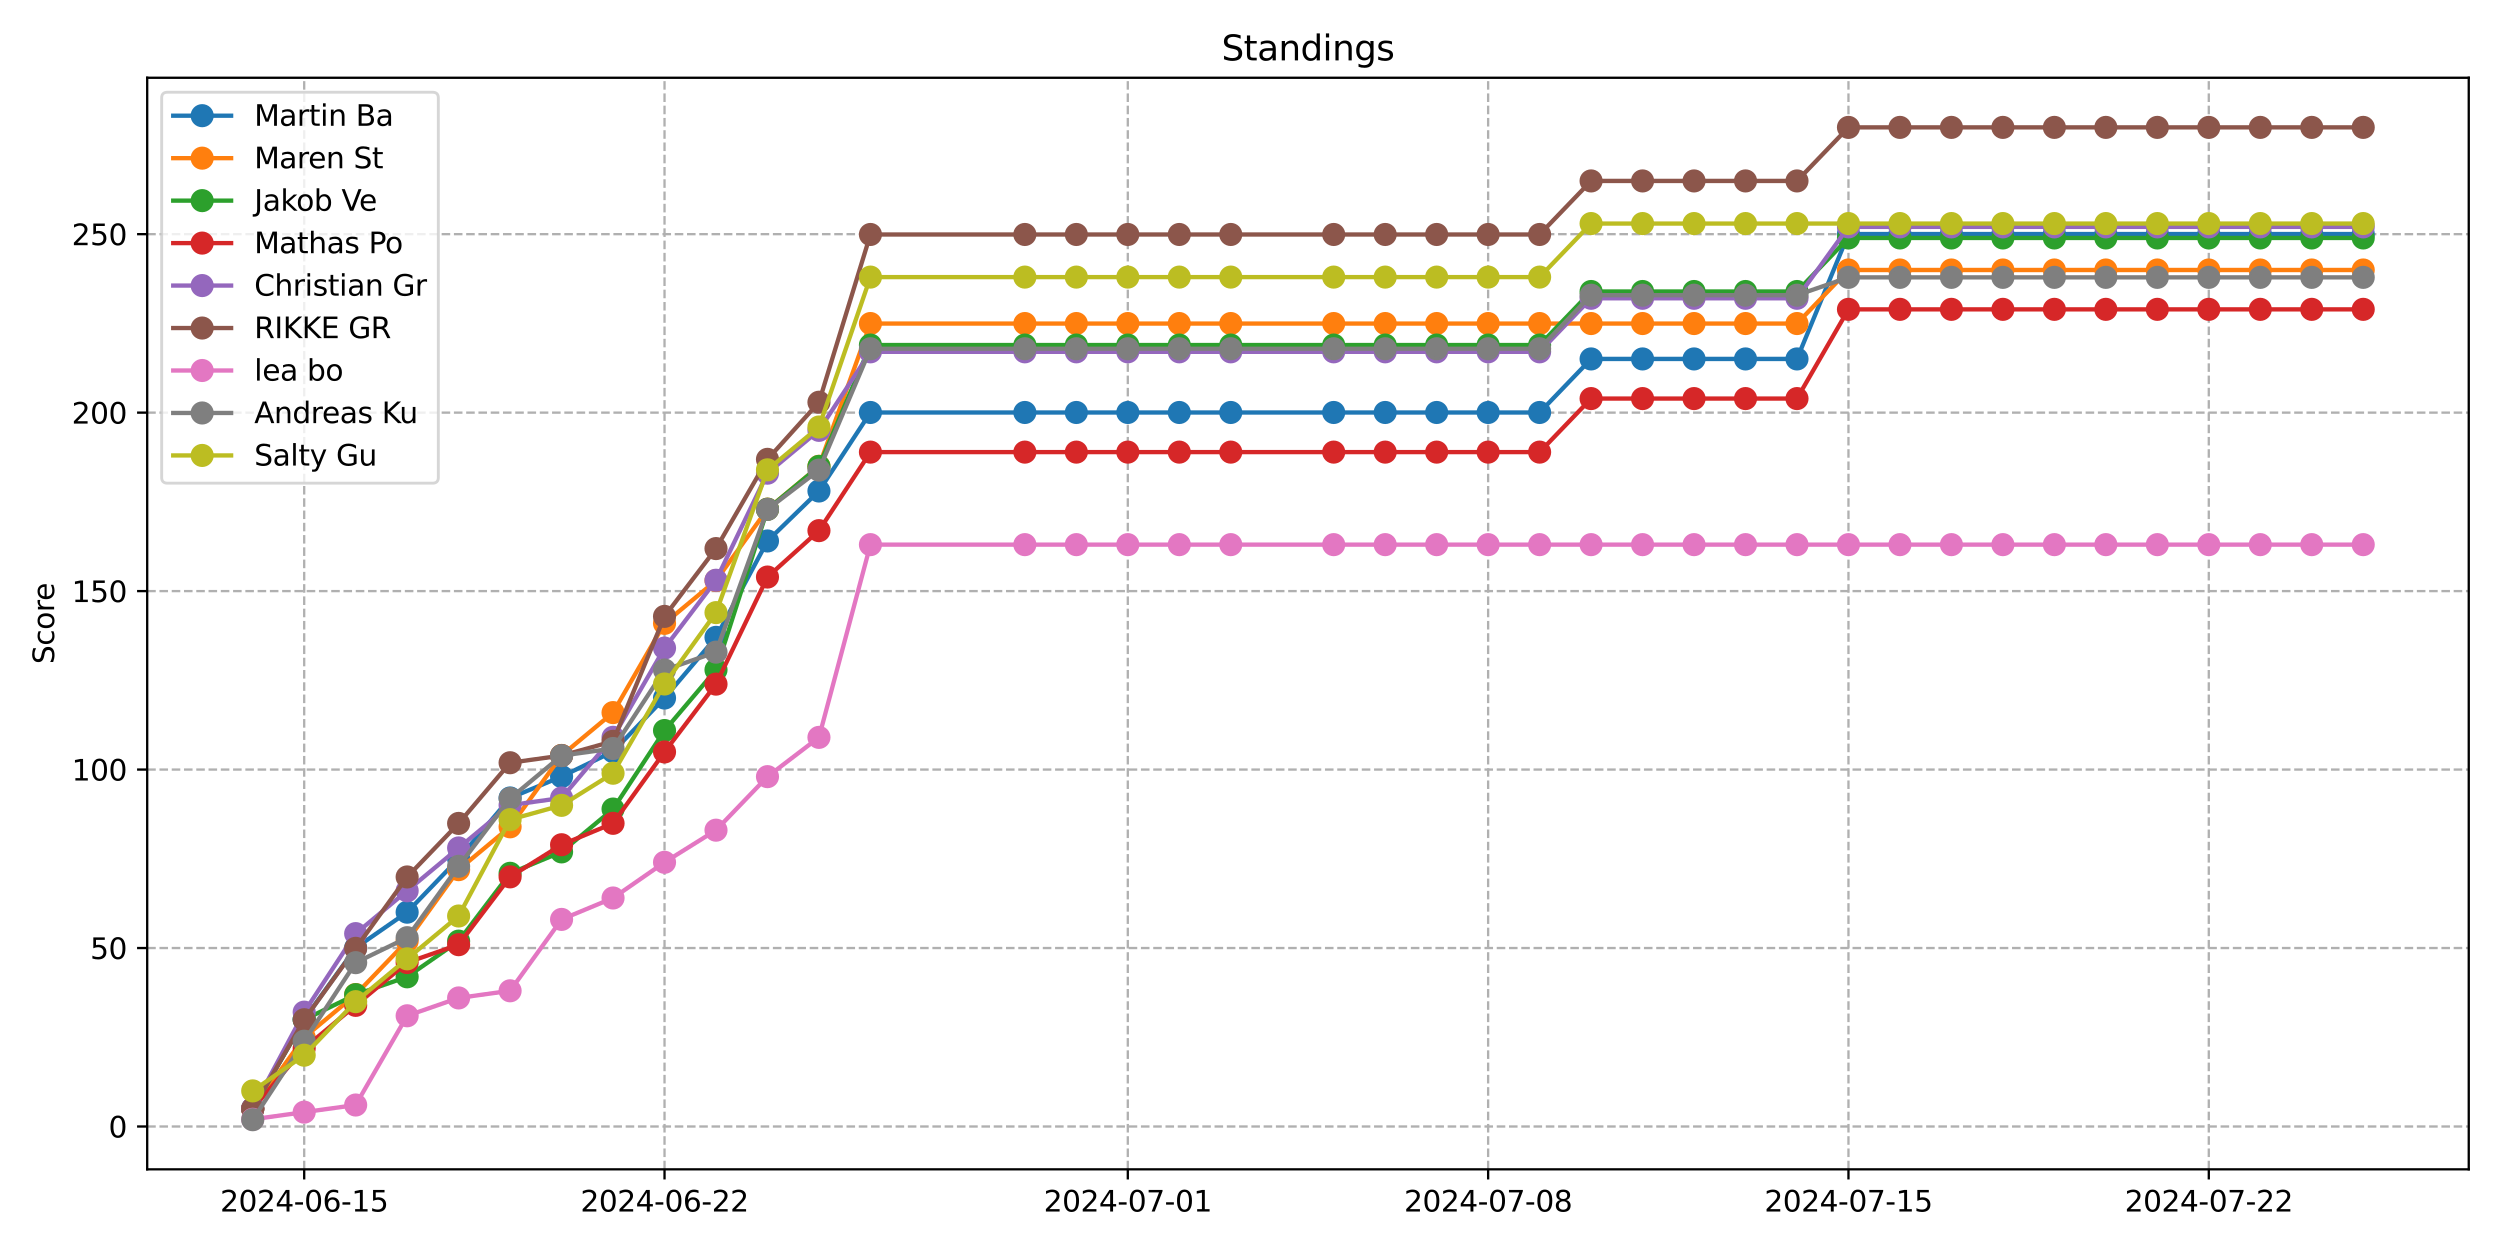 <?xml version="1.0" encoding="utf-8" standalone="no"?>
<!DOCTYPE svg PUBLIC "-//W3C//DTD SVG 1.1//EN"
  "http://www.w3.org/Graphics/SVG/1.1/DTD/svg11.dtd">
<svg xmlns:xlink="http://www.w3.org/1999/xlink" width="864pt" height="432pt" viewBox="0 0 864 432" xmlns="http://www.w3.org/2000/svg" version="1.1">
 <defs>
  <style type="text/css">*{stroke-linejoin: round; stroke-linecap: butt}</style>
 </defs>
 <g id="figure_1">
  <g id="patch_1">
   <path d="M 0 432 
L 864 432 
L 864 0 
L 0 0 
z
" style="fill: #ffffff"/>
  </g>
  <g id="axes_1">
   <g id="patch_2">
    <path d="M 50.87 404.12 
L 853.2 404.12 
L 853.2 26.88 
L 50.87 26.88 
z
" style="fill: #ffffff"/>
   </g>
   <g id="matplotlib.axis_1">
    <g id="xtick_1">
     <g id="line2d_1">
      <path d="M 105.13 404.12 
L 105.13 26.88 
" clip-path="url(#pfdd59988a7)" style="fill: none; stroke-dasharray: 2.96,1.28; stroke-dashoffset: 0; stroke: #b0b0b0; stroke-width: 0.8"/>
     </g>
     <g id="line2d_2">
      <defs>
       <path id="md68de54bb0" d="M 0 0 
L 0 3.5 
" style="stroke: #000000; stroke-width: 0.8"/>
      </defs>
      <g>
       <use xlink:href="#md68de54bb0" x="105.13" y="404.12" style="stroke: #000000; stroke-width: 0.8"/>
      </g>
     </g>
     <g id="text_1">
      <!-- 2024-06-15 -->
      <g transform="translate(76.072 418.718) scale(0.1 -0.1)">
       <defs>
        <path id="DejaVuSans-32" d="M 1228 531 
L 3431 531 
L 3431 0 
L 469 0 
L 469 531 
Q 828 903 1448 1529 
Q 2069 2156 2228 2338 
Q 2531 2678 2651 2914 
Q 2772 3150 2772 3378 
Q 2772 3750 2511 3984 
Q 2250 4219 1831 4219 
Q 1534 4219 1204 4116 
Q 875 4013 500 3803 
L 500 4441 
Q 881 4594 1212 4672 
Q 1544 4750 1819 4750 
Q 2544 4750 2975 4387 
Q 3406 4025 3406 3419 
Q 3406 3131 3298 2873 
Q 3191 2616 2906 2266 
Q 2828 2175 2409 1742 
Q 1991 1309 1228 531 
z
" transform="scale(0.016)"/>
        <path id="DejaVuSans-30" d="M 2034 4250 
Q 1547 4250 1301 3770 
Q 1056 3291 1056 2328 
Q 1056 1369 1301 889 
Q 1547 409 2034 409 
Q 2525 409 2770 889 
Q 3016 1369 3016 2328 
Q 3016 3291 2770 3770 
Q 2525 4250 2034 4250 
z
M 2034 4750 
Q 2819 4750 3233 4129 
Q 3647 3509 3647 2328 
Q 3647 1150 3233 529 
Q 2819 -91 2034 -91 
Q 1250 -91 836 529 
Q 422 1150 422 2328 
Q 422 3509 836 4129 
Q 1250 4750 2034 4750 
z
" transform="scale(0.016)"/>
        <path id="DejaVuSans-34" d="M 2419 4116 
L 825 1625 
L 2419 1625 
L 2419 4116 
z
M 2253 4666 
L 3047 4666 
L 3047 1625 
L 3713 1625 
L 3713 1100 
L 3047 1100 
L 3047 0 
L 2419 0 
L 2419 1100 
L 313 1100 
L 313 1709 
L 2253 4666 
z
" transform="scale(0.016)"/>
        <path id="DejaVuSans-2d" d="M 313 2009 
L 1997 2009 
L 1997 1497 
L 313 1497 
L 313 2009 
z
" transform="scale(0.016)"/>
        <path id="DejaVuSans-36" d="M 2113 2584 
Q 1688 2584 1439 2293 
Q 1191 2003 1191 1497 
Q 1191 994 1439 701 
Q 1688 409 2113 409 
Q 2538 409 2786 701 
Q 3034 994 3034 1497 
Q 3034 2003 2786 2293 
Q 2538 2584 2113 2584 
z
M 3366 4563 
L 3366 3988 
Q 3128 4100 2886 4159 
Q 2644 4219 2406 4219 
Q 1781 4219 1451 3797 
Q 1122 3375 1075 2522 
Q 1259 2794 1537 2939 
Q 1816 3084 2150 3084 
Q 2853 3084 3261 2657 
Q 3669 2231 3669 1497 
Q 3669 778 3244 343 
Q 2819 -91 2113 -91 
Q 1303 -91 875 529 
Q 447 1150 447 2328 
Q 447 3434 972 4092 
Q 1497 4750 2381 4750 
Q 2619 4750 2861 4703 
Q 3103 4656 3366 4563 
z
" transform="scale(0.016)"/>
        <path id="DejaVuSans-31" d="M 794 531 
L 1825 531 
L 1825 4091 
L 703 3866 
L 703 4441 
L 1819 4666 
L 2450 4666 
L 2450 531 
L 3481 531 
L 3481 0 
L 794 0 
L 794 531 
z
" transform="scale(0.016)"/>
        <path id="DejaVuSans-35" d="M 691 4666 
L 3169 4666 
L 3169 4134 
L 1269 4134 
L 1269 2991 
Q 1406 3038 1543 3061 
Q 1681 3084 1819 3084 
Q 2600 3084 3056 2656 
Q 3513 2228 3513 1497 
Q 3513 744 3044 326 
Q 2575 -91 1722 -91 
Q 1428 -91 1123 -41 
Q 819 9 494 109 
L 494 744 
Q 775 591 1075 516 
Q 1375 441 1709 441 
Q 2250 441 2565 725 
Q 2881 1009 2881 1497 
Q 2881 1984 2565 2268 
Q 2250 2553 1709 2553 
Q 1456 2553 1204 2497 
Q 953 2441 691 2322 
L 691 4666 
z
" transform="scale(0.016)"/>
       </defs>
       <use xlink:href="#DejaVuSans-32"/>
       <use xlink:href="#DejaVuSans-30" x="63.623"/>
       <use xlink:href="#DejaVuSans-32" x="127.246"/>
       <use xlink:href="#DejaVuSans-34" x="190.869"/>
       <use xlink:href="#DejaVuSans-2d" x="254.492"/>
       <use xlink:href="#DejaVuSans-30" x="290.576"/>
       <use xlink:href="#DejaVuSans-36" x="354.199"/>
       <use xlink:href="#DejaVuSans-2d" x="417.822"/>
       <use xlink:href="#DejaVuSans-31" x="453.906"/>
       <use xlink:href="#DejaVuSans-35" x="517.529"/>
      </g>
     </g>
    </g>
    <g id="xtick_2">
     <g id="line2d_3">
      <path d="M 229.66 404.12 
L 229.66 26.88 
" clip-path="url(#pfdd59988a7)" style="fill: none; stroke-dasharray: 2.96,1.28; stroke-dashoffset: 0; stroke: #b0b0b0; stroke-width: 0.8"/>
     </g>
     <g id="line2d_4">
      <g>
       <use xlink:href="#md68de54bb0" x="229.66" y="404.12" style="stroke: #000000; stroke-width: 0.8"/>
      </g>
     </g>
     <g id="text_2">
      <!-- 2024-06-22 -->
      <g transform="translate(200.602 418.718) scale(0.1 -0.1)">
       <use xlink:href="#DejaVuSans-32"/>
       <use xlink:href="#DejaVuSans-30" x="63.623"/>
       <use xlink:href="#DejaVuSans-32" x="127.246"/>
       <use xlink:href="#DejaVuSans-34" x="190.869"/>
       <use xlink:href="#DejaVuSans-2d" x="254.492"/>
       <use xlink:href="#DejaVuSans-30" x="290.576"/>
       <use xlink:href="#DejaVuSans-36" x="354.199"/>
       <use xlink:href="#DejaVuSans-2d" x="417.822"/>
       <use xlink:href="#DejaVuSans-32" x="453.906"/>
       <use xlink:href="#DejaVuSans-32" x="517.529"/>
      </g>
     </g>
    </g>
    <g id="xtick_3">
     <g id="line2d_5">
      <path d="M 389.77 404.12 
L 389.77 26.88 
" clip-path="url(#pfdd59988a7)" style="fill: none; stroke-dasharray: 2.96,1.28; stroke-dashoffset: 0; stroke: #b0b0b0; stroke-width: 0.8"/>
     </g>
     <g id="line2d_6">
      <g>
       <use xlink:href="#md68de54bb0" x="389.77" y="404.12" style="stroke: #000000; stroke-width: 0.8"/>
      </g>
     </g>
     <g id="text_3">
      <!-- 2024-07-01 -->
      <g transform="translate(360.712 418.718) scale(0.1 -0.1)">
       <defs>
        <path id="DejaVuSans-37" d="M 525 4666 
L 3525 4666 
L 3525 4397 
L 1831 0 
L 1172 0 
L 2766 4134 
L 525 4134 
L 525 4666 
z
" transform="scale(0.016)"/>
       </defs>
       <use xlink:href="#DejaVuSans-32"/>
       <use xlink:href="#DejaVuSans-30" x="63.623"/>
       <use xlink:href="#DejaVuSans-32" x="127.246"/>
       <use xlink:href="#DejaVuSans-34" x="190.869"/>
       <use xlink:href="#DejaVuSans-2d" x="254.492"/>
       <use xlink:href="#DejaVuSans-30" x="290.576"/>
       <use xlink:href="#DejaVuSans-37" x="354.199"/>
       <use xlink:href="#DejaVuSans-2d" x="417.822"/>
       <use xlink:href="#DejaVuSans-30" x="453.906"/>
       <use xlink:href="#DejaVuSans-31" x="517.529"/>
      </g>
     </g>
    </g>
    <g id="xtick_4">
     <g id="line2d_7">
      <path d="M 514.3 404.12 
L 514.3 26.88 
" clip-path="url(#pfdd59988a7)" style="fill: none; stroke-dasharray: 2.96,1.28; stroke-dashoffset: 0; stroke: #b0b0b0; stroke-width: 0.8"/>
     </g>
     <g id="line2d_8">
      <g>
       <use xlink:href="#md68de54bb0" x="514.3" y="404.12" style="stroke: #000000; stroke-width: 0.8"/>
      </g>
     </g>
     <g id="text_4">
      <!-- 2024-07-08 -->
      <g transform="translate(485.242 418.718) scale(0.1 -0.1)">
       <defs>
        <path id="DejaVuSans-38" d="M 2034 2216 
Q 1584 2216 1326 1975 
Q 1069 1734 1069 1313 
Q 1069 891 1326 650 
Q 1584 409 2034 409 
Q 2484 409 2743 651 
Q 3003 894 3003 1313 
Q 3003 1734 2745 1975 
Q 2488 2216 2034 2216 
z
M 1403 2484 
Q 997 2584 770 2862 
Q 544 3141 544 3541 
Q 544 4100 942 4425 
Q 1341 4750 2034 4750 
Q 2731 4750 3128 4425 
Q 3525 4100 3525 3541 
Q 3525 3141 3298 2862 
Q 3072 2584 2669 2484 
Q 3125 2378 3379 2068 
Q 3634 1759 3634 1313 
Q 3634 634 3220 271 
Q 2806 -91 2034 -91 
Q 1263 -91 848 271 
Q 434 634 434 1313 
Q 434 1759 690 2068 
Q 947 2378 1403 2484 
z
M 1172 3481 
Q 1172 3119 1398 2916 
Q 1625 2713 2034 2713 
Q 2441 2713 2670 2916 
Q 2900 3119 2900 3481 
Q 2900 3844 2670 4047 
Q 2441 4250 2034 4250 
Q 1625 4250 1398 4047 
Q 1172 3844 1172 3481 
z
" transform="scale(0.016)"/>
       </defs>
       <use xlink:href="#DejaVuSans-32"/>
       <use xlink:href="#DejaVuSans-30" x="63.623"/>
       <use xlink:href="#DejaVuSans-32" x="127.246"/>
       <use xlink:href="#DejaVuSans-34" x="190.869"/>
       <use xlink:href="#DejaVuSans-2d" x="254.492"/>
       <use xlink:href="#DejaVuSans-30" x="290.576"/>
       <use xlink:href="#DejaVuSans-37" x="354.199"/>
       <use xlink:href="#DejaVuSans-2d" x="417.822"/>
       <use xlink:href="#DejaVuSans-30" x="453.906"/>
       <use xlink:href="#DejaVuSans-38" x="517.529"/>
      </g>
     </g>
    </g>
    <g id="xtick_5">
     <g id="line2d_9">
      <path d="M 638.83 404.12 
L 638.83 26.88 
" clip-path="url(#pfdd59988a7)" style="fill: none; stroke-dasharray: 2.96,1.28; stroke-dashoffset: 0; stroke: #b0b0b0; stroke-width: 0.8"/>
     </g>
     <g id="line2d_10">
      <g>
       <use xlink:href="#md68de54bb0" x="638.83" y="404.12" style="stroke: #000000; stroke-width: 0.8"/>
      </g>
     </g>
     <g id="text_5">
      <!-- 2024-07-15 -->
      <g transform="translate(609.772 418.718) scale(0.1 -0.1)">
       <use xlink:href="#DejaVuSans-32"/>
       <use xlink:href="#DejaVuSans-30" x="63.623"/>
       <use xlink:href="#DejaVuSans-32" x="127.246"/>
       <use xlink:href="#DejaVuSans-34" x="190.869"/>
       <use xlink:href="#DejaVuSans-2d" x="254.492"/>
       <use xlink:href="#DejaVuSans-30" x="290.576"/>
       <use xlink:href="#DejaVuSans-37" x="354.199"/>
       <use xlink:href="#DejaVuSans-2d" x="417.822"/>
       <use xlink:href="#DejaVuSans-31" x="453.906"/>
       <use xlink:href="#DejaVuSans-35" x="517.529"/>
      </g>
     </g>
    </g>
    <g id="xtick_6">
     <g id="line2d_11">
      <path d="M 763.36 404.12 
L 763.36 26.88 
" clip-path="url(#pfdd59988a7)" style="fill: none; stroke-dasharray: 2.96,1.28; stroke-dashoffset: 0; stroke: #b0b0b0; stroke-width: 0.8"/>
     </g>
     <g id="line2d_12">
      <g>
       <use xlink:href="#md68de54bb0" x="763.36" y="404.12" style="stroke: #000000; stroke-width: 0.8"/>
      </g>
     </g>
     <g id="text_6">
      <!-- 2024-07-22 -->
      <g transform="translate(734.303 418.718) scale(0.1 -0.1)">
       <use xlink:href="#DejaVuSans-32"/>
       <use xlink:href="#DejaVuSans-30" x="63.623"/>
       <use xlink:href="#DejaVuSans-32" x="127.246"/>
       <use xlink:href="#DejaVuSans-34" x="190.869"/>
       <use xlink:href="#DejaVuSans-2d" x="254.492"/>
       <use xlink:href="#DejaVuSans-30" x="290.576"/>
       <use xlink:href="#DejaVuSans-37" x="354.199"/>
       <use xlink:href="#DejaVuSans-2d" x="417.822"/>
       <use xlink:href="#DejaVuSans-32" x="453.906"/>
       <use xlink:href="#DejaVuSans-32" x="517.529"/>
      </g>
     </g>
    </g>
   </g>
   <g id="matplotlib.axis_2">
    <g id="ytick_1">
     <g id="line2d_13">
      <path d="M 50.87 389.32 
L 853.2 389.32 
" clip-path="url(#pfdd59988a7)" style="fill: none; stroke-dasharray: 2.96,1.28; stroke-dashoffset: 0; stroke: #b0b0b0; stroke-width: 0.8"/>
     </g>
     <g id="line2d_14">
      <defs>
       <path id="m795b814e9e" d="M 0 0 
L -3.5 0 
" style="stroke: #000000; stroke-width: 0.8"/>
      </defs>
      <g>
       <use xlink:href="#m795b814e9e" x="50.87" y="389.32" style="stroke: #000000; stroke-width: 0.8"/>
      </g>
     </g>
     <g id="text_7">
      <!-- 0 -->
      <g transform="translate(37.508 393.119) scale(0.1 -0.1)">
       <use xlink:href="#DejaVuSans-30"/>
      </g>
     </g>
    </g>
    <g id="ytick_2">
     <g id="line2d_15">
      <path d="M 50.87 327.642 
L 853.2 327.642 
" clip-path="url(#pfdd59988a7)" style="fill: none; stroke-dasharray: 2.96,1.28; stroke-dashoffset: 0; stroke: #b0b0b0; stroke-width: 0.8"/>
     </g>
     <g id="line2d_16">
      <g>
       <use xlink:href="#m795b814e9e" x="50.87" y="327.642" style="stroke: #000000; stroke-width: 0.8"/>
      </g>
     </g>
     <g id="text_8">
      <!-- 50 -->
      <g transform="translate(31.145 331.441) scale(0.1 -0.1)">
       <use xlink:href="#DejaVuSans-35"/>
       <use xlink:href="#DejaVuSans-30" x="63.623"/>
      </g>
     </g>
    </g>
    <g id="ytick_3">
     <g id="line2d_17">
      <path d="M 50.87 265.964 
L 853.2 265.964 
" clip-path="url(#pfdd59988a7)" style="fill: none; stroke-dasharray: 2.96,1.28; stroke-dashoffset: 0; stroke: #b0b0b0; stroke-width: 0.8"/>
     </g>
     <g id="line2d_18">
      <g>
       <use xlink:href="#m795b814e9e" x="50.87" y="265.964" style="stroke: #000000; stroke-width: 0.8"/>
      </g>
     </g>
     <g id="text_9">
      <!-- 100 -->
      <g transform="translate(24.782 269.763) scale(0.1 -0.1)">
       <use xlink:href="#DejaVuSans-31"/>
       <use xlink:href="#DejaVuSans-30" x="63.623"/>
       <use xlink:href="#DejaVuSans-30" x="127.246"/>
      </g>
     </g>
    </g>
    <g id="ytick_4">
     <g id="line2d_19">
      <path d="M 50.87 204.286 
L 853.2 204.286 
" clip-path="url(#pfdd59988a7)" style="fill: none; stroke-dasharray: 2.96,1.28; stroke-dashoffset: 0; stroke: #b0b0b0; stroke-width: 0.8"/>
     </g>
     <g id="line2d_20">
      <g>
       <use xlink:href="#m795b814e9e" x="50.87" y="204.286" style="stroke: #000000; stroke-width: 0.8"/>
      </g>
     </g>
     <g id="text_10">
      <!-- 150 -->
      <g transform="translate(24.782 208.085) scale(0.1 -0.1)">
       <use xlink:href="#DejaVuSans-31"/>
       <use xlink:href="#DejaVuSans-35" x="63.623"/>
       <use xlink:href="#DejaVuSans-30" x="127.246"/>
      </g>
     </g>
    </g>
    <g id="ytick_5">
     <g id="line2d_21">
      <path d="M 50.87 142.608 
L 853.2 142.608 
" clip-path="url(#pfdd59988a7)" style="fill: none; stroke-dasharray: 2.96,1.28; stroke-dashoffset: 0; stroke: #b0b0b0; stroke-width: 0.8"/>
     </g>
     <g id="line2d_22">
      <g>
       <use xlink:href="#m795b814e9e" x="50.87" y="142.608" style="stroke: #000000; stroke-width: 0.8"/>
      </g>
     </g>
     <g id="text_11">
      <!-- 200 -->
      <g transform="translate(24.782 146.408) scale(0.1 -0.1)">
       <use xlink:href="#DejaVuSans-32"/>
       <use xlink:href="#DejaVuSans-30" x="63.623"/>
       <use xlink:href="#DejaVuSans-30" x="127.246"/>
      </g>
     </g>
    </g>
    <g id="ytick_6">
     <g id="line2d_23">
      <path d="M 50.87 80.931 
L 853.2 80.931 
" clip-path="url(#pfdd59988a7)" style="fill: none; stroke-dasharray: 2.96,1.28; stroke-dashoffset: 0; stroke: #b0b0b0; stroke-width: 0.8"/>
     </g>
     <g id="line2d_24">
      <g>
       <use xlink:href="#m795b814e9e" x="50.87" y="80.931" style="stroke: #000000; stroke-width: 0.8"/>
      </g>
     </g>
     <g id="text_12">
      <!-- 250 -->
      <g transform="translate(24.782 84.73) scale(0.1 -0.1)">
       <use xlink:href="#DejaVuSans-32"/>
       <use xlink:href="#DejaVuSans-35" x="63.623"/>
       <use xlink:href="#DejaVuSans-30" x="127.246"/>
      </g>
     </g>
    </g>
    <g id="text_13">
     <!-- Score -->
     <g transform="translate(18.703 229.502) rotate(-90) scale(0.1 -0.1)">
      <defs>
       <path id="DejaVuSans-53" d="M 3425 4513 
L 3425 3897 
Q 3066 4069 2747 4153 
Q 2428 4238 2131 4238 
Q 1616 4238 1336 4038 
Q 1056 3838 1056 3469 
Q 1056 3159 1242 3001 
Q 1428 2844 1947 2747 
L 2328 2669 
Q 3034 2534 3370 2195 
Q 3706 1856 3706 1288 
Q 3706 609 3251 259 
Q 2797 -91 1919 -91 
Q 1588 -91 1214 -16 
Q 841 59 441 206 
L 441 856 
Q 825 641 1194 531 
Q 1563 422 1919 422 
Q 2459 422 2753 634 
Q 3047 847 3047 1241 
Q 3047 1584 2836 1778 
Q 2625 1972 2144 2069 
L 1759 2144 
Q 1053 2284 737 2584 
Q 422 2884 422 3419 
Q 422 4038 858 4394 
Q 1294 4750 2059 4750 
Q 2388 4750 2728 4690 
Q 3069 4631 3425 4513 
z
" transform="scale(0.016)"/>
       <path id="DejaVuSans-63" d="M 3122 3366 
L 3122 2828 
Q 2878 2963 2633 3030 
Q 2388 3097 2138 3097 
Q 1578 3097 1268 2742 
Q 959 2388 959 1747 
Q 959 1106 1268 751 
Q 1578 397 2138 397 
Q 2388 397 2633 464 
Q 2878 531 3122 666 
L 3122 134 
Q 2881 22 2623 -34 
Q 2366 -91 2075 -91 
Q 1284 -91 818 406 
Q 353 903 353 1747 
Q 353 2603 823 3093 
Q 1294 3584 2113 3584 
Q 2378 3584 2631 3529 
Q 2884 3475 3122 3366 
z
" transform="scale(0.016)"/>
       <path id="DejaVuSans-6f" d="M 1959 3097 
Q 1497 3097 1228 2736 
Q 959 2375 959 1747 
Q 959 1119 1226 758 
Q 1494 397 1959 397 
Q 2419 397 2687 759 
Q 2956 1122 2956 1747 
Q 2956 2369 2687 2733 
Q 2419 3097 1959 3097 
z
M 1959 3584 
Q 2709 3584 3137 3096 
Q 3566 2609 3566 1747 
Q 3566 888 3137 398 
Q 2709 -91 1959 -91 
Q 1206 -91 779 398 
Q 353 888 353 1747 
Q 353 2609 779 3096 
Q 1206 3584 1959 3584 
z
" transform="scale(0.016)"/>
       <path id="DejaVuSans-72" d="M 2631 2963 
Q 2534 3019 2420 3045 
Q 2306 3072 2169 3072 
Q 1681 3072 1420 2755 
Q 1159 2438 1159 1844 
L 1159 0 
L 581 0 
L 581 3500 
L 1159 3500 
L 1159 2956 
Q 1341 3275 1631 3429 
Q 1922 3584 2338 3584 
Q 2397 3584 2469 3576 
Q 2541 3569 2628 3553 
L 2631 2963 
z
" transform="scale(0.016)"/>
       <path id="DejaVuSans-65" d="M 3597 1894 
L 3597 1613 
L 953 1613 
Q 991 1019 1311 708 
Q 1631 397 2203 397 
Q 2534 397 2845 478 
Q 3156 559 3463 722 
L 3463 178 
Q 3153 47 2828 -22 
Q 2503 -91 2169 -91 
Q 1331 -91 842 396 
Q 353 884 353 1716 
Q 353 2575 817 3079 
Q 1281 3584 2069 3584 
Q 2775 3584 3186 3129 
Q 3597 2675 3597 1894 
z
M 3022 2063 
Q 3016 2534 2758 2815 
Q 2500 3097 2075 3097 
Q 1594 3097 1305 2825 
Q 1016 2553 972 2059 
L 3022 2063 
z
" transform="scale(0.016)"/>
      </defs>
      <use xlink:href="#DejaVuSans-53"/>
      <use xlink:href="#DejaVuSans-63" x="63.477"/>
      <use xlink:href="#DejaVuSans-6f" x="118.457"/>
      <use xlink:href="#DejaVuSans-72" x="179.639"/>
      <use xlink:href="#DejaVuSans-65" x="218.502"/>
     </g>
    </g>
   </g>
   <g id="line2d_25">
    <path d="M 87.34 383.096 
L 105.13 352.257 
L 122.92 327.586 
L 140.71 315.25 
L 158.5 296.747 
L 176.29 275.776 
L 194.08 268.375 
L 211.87 259.74 
L 229.66 241.237 
L 247.45 220.266 
L 265.24 186.96 
L 283.03 169.691 
L 300.82 142.552 
L 354.19 142.552 
L 371.98 142.552 
L 389.77 142.552 
L 407.56 142.552 
L 425.35 142.552 
L 460.93 142.552 
L 478.72 142.552 
L 496.51 142.552 
L 514.3 142.552 
L 532.09 142.552 
L 549.88 124.049 
L 567.67 124.049 
L 585.46 124.049 
L 603.25 124.049 
L 621.04 124.049 
L 638.83 80.875 
L 656.62 80.875 
L 674.41 80.875 
L 692.2 80.875 
L 709.99 80.875 
L 727.78 80.875 
L 745.57 80.875 
L 763.36 80.875 
L 781.15 80.875 
L 798.94 80.875 
L 816.73 80.875 
" clip-path="url(#pfdd59988a7)" style="fill: none; stroke: #1f77b4; stroke-width: 1.5; stroke-linecap: square"/>
    <defs>
     <path id="m7059b093ea" d="M 0 3.5 
C 0.928 3.5 1.819 3.131 2.475 2.475 
C 3.131 1.819 3.5 0.928 3.5 0 
C 3.5 -0.928 3.131 -1.819 2.475 -2.475 
C 1.819 -3.131 0.928 -3.5 0 -3.5 
C -0.928 -3.5 -1.819 -3.131 -2.475 -2.475 
C -3.131 -1.819 -3.5 -0.928 -3.5 0 
C -3.5 0.928 -3.131 1.819 -2.475 2.475 
C -1.819 3.131 -0.928 3.5 0 3.5 
z
" style="stroke: #1f77b4"/>
    </defs>
    <g clip-path="url(#pfdd59988a7)">
     <use xlink:href="#m7059b093ea" x="87.34" y="383.096" style="fill: #1f77b4; stroke: #1f77b4"/>
     <use xlink:href="#m7059b093ea" x="105.13" y="352.257" style="fill: #1f77b4; stroke: #1f77b4"/>
     <use xlink:href="#m7059b093ea" x="122.92" y="327.586" style="fill: #1f77b4; stroke: #1f77b4"/>
     <use xlink:href="#m7059b093ea" x="140.71" y="315.25" style="fill: #1f77b4; stroke: #1f77b4"/>
     <use xlink:href="#m7059b093ea" x="158.5" y="296.747" style="fill: #1f77b4; stroke: #1f77b4"/>
     <use xlink:href="#m7059b093ea" x="176.29" y="275.776" style="fill: #1f77b4; stroke: #1f77b4"/>
     <use xlink:href="#m7059b093ea" x="194.08" y="268.375" style="fill: #1f77b4; stroke: #1f77b4"/>
     <use xlink:href="#m7059b093ea" x="211.87" y="259.74" style="fill: #1f77b4; stroke: #1f77b4"/>
     <use xlink:href="#m7059b093ea" x="229.66" y="241.237" style="fill: #1f77b4; stroke: #1f77b4"/>
     <use xlink:href="#m7059b093ea" x="247.45" y="220.266" style="fill: #1f77b4; stroke: #1f77b4"/>
     <use xlink:href="#m7059b093ea" x="265.24" y="186.96" style="fill: #1f77b4; stroke: #1f77b4"/>
     <use xlink:href="#m7059b093ea" x="283.03" y="169.691" style="fill: #1f77b4; stroke: #1f77b4"/>
     <use xlink:href="#m7059b093ea" x="300.82" y="142.552" style="fill: #1f77b4; stroke: #1f77b4"/>
     <use xlink:href="#m7059b093ea" x="354.19" y="142.552" style="fill: #1f77b4; stroke: #1f77b4"/>
     <use xlink:href="#m7059b093ea" x="371.98" y="142.552" style="fill: #1f77b4; stroke: #1f77b4"/>
     <use xlink:href="#m7059b093ea" x="389.77" y="142.552" style="fill: #1f77b4; stroke: #1f77b4"/>
     <use xlink:href="#m7059b093ea" x="407.56" y="142.552" style="fill: #1f77b4; stroke: #1f77b4"/>
     <use xlink:href="#m7059b093ea" x="425.35" y="142.552" style="fill: #1f77b4; stroke: #1f77b4"/>
     <use xlink:href="#m7059b093ea" x="460.93" y="142.552" style="fill: #1f77b4; stroke: #1f77b4"/>
     <use xlink:href="#m7059b093ea" x="478.72" y="142.552" style="fill: #1f77b4; stroke: #1f77b4"/>
     <use xlink:href="#m7059b093ea" x="496.51" y="142.552" style="fill: #1f77b4; stroke: #1f77b4"/>
     <use xlink:href="#m7059b093ea" x="514.3" y="142.552" style="fill: #1f77b4; stroke: #1f77b4"/>
     <use xlink:href="#m7059b093ea" x="532.09" y="142.552" style="fill: #1f77b4; stroke: #1f77b4"/>
     <use xlink:href="#m7059b093ea" x="549.88" y="124.049" style="fill: #1f77b4; stroke: #1f77b4"/>
     <use xlink:href="#m7059b093ea" x="567.67" y="124.049" style="fill: #1f77b4; stroke: #1f77b4"/>
     <use xlink:href="#m7059b093ea" x="585.46" y="124.049" style="fill: #1f77b4; stroke: #1f77b4"/>
     <use xlink:href="#m7059b093ea" x="603.25" y="124.049" style="fill: #1f77b4; stroke: #1f77b4"/>
     <use xlink:href="#m7059b093ea" x="621.04" y="124.049" style="fill: #1f77b4; stroke: #1f77b4"/>
     <use xlink:href="#m7059b093ea" x="638.83" y="80.875" style="fill: #1f77b4; stroke: #1f77b4"/>
     <use xlink:href="#m7059b093ea" x="656.62" y="80.875" style="fill: #1f77b4; stroke: #1f77b4"/>
     <use xlink:href="#m7059b093ea" x="674.41" y="80.875" style="fill: #1f77b4; stroke: #1f77b4"/>
     <use xlink:href="#m7059b093ea" x="692.2" y="80.875" style="fill: #1f77b4; stroke: #1f77b4"/>
     <use xlink:href="#m7059b093ea" x="709.99" y="80.875" style="fill: #1f77b4; stroke: #1f77b4"/>
     <use xlink:href="#m7059b093ea" x="727.78" y="80.875" style="fill: #1f77b4; stroke: #1f77b4"/>
     <use xlink:href="#m7059b093ea" x="745.57" y="80.875" style="fill: #1f77b4; stroke: #1f77b4"/>
     <use xlink:href="#m7059b093ea" x="763.36" y="80.875" style="fill: #1f77b4; stroke: #1f77b4"/>
     <use xlink:href="#m7059b093ea" x="781.15" y="80.875" style="fill: #1f77b4; stroke: #1f77b4"/>
     <use xlink:href="#m7059b093ea" x="798.94" y="80.875" style="fill: #1f77b4; stroke: #1f77b4"/>
     <use xlink:href="#m7059b093ea" x="816.73" y="80.875" style="fill: #1f77b4; stroke: #1f77b4"/>
    </g>
   </g>
   <g id="line2d_26">
    <path d="M 87.34 383.197 
L 105.13 358.526 
L 122.92 343.723 
L 140.71 325.22 
L 158.5 300.549 
L 176.29 285.746 
L 194.08 261.075 
L 211.87 246.272 
L 229.66 215.433 
L 247.45 200.631 
L 265.24 175.96 
L 283.03 161.157 
L 300.82 111.815 
L 354.19 111.815 
L 371.98 111.815 
L 389.77 111.815 
L 407.56 111.815 
L 425.35 111.815 
L 460.93 111.815 
L 478.72 111.815 
L 496.51 111.815 
L 514.3 111.815 
L 532.09 111.815 
L 549.88 111.815 
L 567.67 111.815 
L 585.46 111.815 
L 603.25 111.815 
L 621.04 111.815 
L 638.83 93.311 
L 656.62 93.311 
L 674.41 93.311 
L 692.2 93.311 
L 709.99 93.311 
L 727.78 93.311 
L 745.57 93.311 
L 763.36 93.311 
L 781.15 93.311 
L 798.94 93.311 
L 816.73 93.311 
" clip-path="url(#pfdd59988a7)" style="fill: none; stroke: #ff7f0e; stroke-width: 1.5; stroke-linecap: square"/>
    <defs>
     <path id="m6b58c9cfbe" d="M 0 3.5 
C 0.928 3.5 1.819 3.131 2.475 2.475 
C 3.131 1.819 3.5 0.928 3.5 0 
C 3.5 -0.928 3.131 -1.819 2.475 -2.475 
C 1.819 -3.131 0.928 -3.5 0 -3.5 
C -0.928 -3.5 -1.819 -3.131 -2.475 -2.475 
C -3.131 -1.819 -3.5 -0.928 -3.5 0 
C -3.5 0.928 -3.131 1.819 -2.475 2.475 
C -1.819 3.131 -0.928 3.5 0 3.5 
z
" style="stroke: #ff7f0e"/>
    </defs>
    <g clip-path="url(#pfdd59988a7)">
     <use xlink:href="#m6b58c9cfbe" x="87.34" y="383.197" style="fill: #ff7f0e; stroke: #ff7f0e"/>
     <use xlink:href="#m6b58c9cfbe" x="105.13" y="358.526" style="fill: #ff7f0e; stroke: #ff7f0e"/>
     <use xlink:href="#m6b58c9cfbe" x="122.92" y="343.723" style="fill: #ff7f0e; stroke: #ff7f0e"/>
     <use xlink:href="#m6b58c9cfbe" x="140.71" y="325.22" style="fill: #ff7f0e; stroke: #ff7f0e"/>
     <use xlink:href="#m6b58c9cfbe" x="158.5" y="300.549" style="fill: #ff7f0e; stroke: #ff7f0e"/>
     <use xlink:href="#m6b58c9cfbe" x="176.29" y="285.746" style="fill: #ff7f0e; stroke: #ff7f0e"/>
     <use xlink:href="#m6b58c9cfbe" x="194.08" y="261.075" style="fill: #ff7f0e; stroke: #ff7f0e"/>
     <use xlink:href="#m6b58c9cfbe" x="211.87" y="246.272" style="fill: #ff7f0e; stroke: #ff7f0e"/>
     <use xlink:href="#m6b58c9cfbe" x="229.66" y="215.433" style="fill: #ff7f0e; stroke: #ff7f0e"/>
     <use xlink:href="#m6b58c9cfbe" x="247.45" y="200.631" style="fill: #ff7f0e; stroke: #ff7f0e"/>
     <use xlink:href="#m6b58c9cfbe" x="265.24" y="175.96" style="fill: #ff7f0e; stroke: #ff7f0e"/>
     <use xlink:href="#m6b58c9cfbe" x="283.03" y="161.157" style="fill: #ff7f0e; stroke: #ff7f0e"/>
     <use xlink:href="#m6b58c9cfbe" x="300.82" y="111.815" style="fill: #ff7f0e; stroke: #ff7f0e"/>
     <use xlink:href="#m6b58c9cfbe" x="354.19" y="111.815" style="fill: #ff7f0e; stroke: #ff7f0e"/>
     <use xlink:href="#m6b58c9cfbe" x="371.98" y="111.815" style="fill: #ff7f0e; stroke: #ff7f0e"/>
     <use xlink:href="#m6b58c9cfbe" x="389.77" y="111.815" style="fill: #ff7f0e; stroke: #ff7f0e"/>
     <use xlink:href="#m6b58c9cfbe" x="407.56" y="111.815" style="fill: #ff7f0e; stroke: #ff7f0e"/>
     <use xlink:href="#m6b58c9cfbe" x="425.35" y="111.815" style="fill: #ff7f0e; stroke: #ff7f0e"/>
     <use xlink:href="#m6b58c9cfbe" x="460.93" y="111.815" style="fill: #ff7f0e; stroke: #ff7f0e"/>
     <use xlink:href="#m6b58c9cfbe" x="478.72" y="111.815" style="fill: #ff7f0e; stroke: #ff7f0e"/>
     <use xlink:href="#m6b58c9cfbe" x="496.51" y="111.815" style="fill: #ff7f0e; stroke: #ff7f0e"/>
     <use xlink:href="#m6b58c9cfbe" x="514.3" y="111.815" style="fill: #ff7f0e; stroke: #ff7f0e"/>
     <use xlink:href="#m6b58c9cfbe" x="532.09" y="111.815" style="fill: #ff7f0e; stroke: #ff7f0e"/>
     <use xlink:href="#m6b58c9cfbe" x="549.88" y="111.815" style="fill: #ff7f0e; stroke: #ff7f0e"/>
     <use xlink:href="#m6b58c9cfbe" x="567.67" y="111.815" style="fill: #ff7f0e; stroke: #ff7f0e"/>
     <use xlink:href="#m6b58c9cfbe" x="585.46" y="111.815" style="fill: #ff7f0e; stroke: #ff7f0e"/>
     <use xlink:href="#m6b58c9cfbe" x="603.25" y="111.815" style="fill: #ff7f0e; stroke: #ff7f0e"/>
     <use xlink:href="#m6b58c9cfbe" x="621.04" y="111.815" style="fill: #ff7f0e; stroke: #ff7f0e"/>
     <use xlink:href="#m6b58c9cfbe" x="638.83" y="93.311" style="fill: #ff7f0e; stroke: #ff7f0e"/>
     <use xlink:href="#m6b58c9cfbe" x="656.62" y="93.311" style="fill: #ff7f0e; stroke: #ff7f0e"/>
     <use xlink:href="#m6b58c9cfbe" x="674.41" y="93.311" style="fill: #ff7f0e; stroke: #ff7f0e"/>
     <use xlink:href="#m6b58c9cfbe" x="692.2" y="93.311" style="fill: #ff7f0e; stroke: #ff7f0e"/>
     <use xlink:href="#m6b58c9cfbe" x="709.99" y="93.311" style="fill: #ff7f0e; stroke: #ff7f0e"/>
     <use xlink:href="#m6b58c9cfbe" x="727.78" y="93.311" style="fill: #ff7f0e; stroke: #ff7f0e"/>
     <use xlink:href="#m6b58c9cfbe" x="745.57" y="93.311" style="fill: #ff7f0e; stroke: #ff7f0e"/>
     <use xlink:href="#m6b58c9cfbe" x="763.36" y="93.311" style="fill: #ff7f0e; stroke: #ff7f0e"/>
     <use xlink:href="#m6b58c9cfbe" x="781.15" y="93.311" style="fill: #ff7f0e; stroke: #ff7f0e"/>
     <use xlink:href="#m6b58c9cfbe" x="798.94" y="93.311" style="fill: #ff7f0e; stroke: #ff7f0e"/>
     <use xlink:href="#m6b58c9cfbe" x="816.73" y="93.311" style="fill: #ff7f0e; stroke: #ff7f0e"/>
    </g>
   </g>
   <g id="line2d_27">
    <path d="M 87.34 383.229 
L 105.13 352.39 
L 122.92 343.755 
L 140.71 337.587 
L 158.5 325.252 
L 176.29 301.814 
L 194.08 294.413 
L 211.87 279.61 
L 229.66 252.472 
L 247.45 231.501 
L 265.24 175.991 
L 283.03 161.189 
L 300.82 119.248 
L 354.19 119.248 
L 371.98 119.248 
L 389.77 119.248 
L 407.56 119.248 
L 425.35 119.248 
L 460.93 119.248 
L 478.72 119.248 
L 496.51 119.248 
L 514.3 119.248 
L 532.09 119.248 
L 549.88 100.744 
L 567.67 100.744 
L 585.46 100.744 
L 603.25 100.744 
L 621.04 100.744 
L 638.83 82.241 
L 656.62 82.241 
L 674.41 82.241 
L 692.2 82.241 
L 709.99 82.241 
L 727.78 82.241 
L 745.57 82.241 
L 763.36 82.241 
L 781.15 82.241 
L 798.94 82.241 
L 816.73 82.241 
" clip-path="url(#pfdd59988a7)" style="fill: none; stroke: #2ca02c; stroke-width: 1.5; stroke-linecap: square"/>
    <defs>
     <path id="m545c1954d4" d="M 0 3.5 
C 0.928 3.5 1.819 3.131 2.475 2.475 
C 3.131 1.819 3.5 0.928 3.5 0 
C 3.5 -0.928 3.131 -1.819 2.475 -2.475 
C 1.819 -3.131 0.928 -3.5 0 -3.5 
C -0.928 -3.5 -1.819 -3.131 -2.475 -2.475 
C -3.131 -1.819 -3.5 -0.928 -3.5 0 
C -3.5 0.928 -3.131 1.819 -2.475 2.475 
C -1.819 3.131 -0.928 3.5 0 3.5 
z
" style="stroke: #2ca02c"/>
    </defs>
    <g clip-path="url(#pfdd59988a7)">
     <use xlink:href="#m545c1954d4" x="87.34" y="383.229" style="fill: #2ca02c; stroke: #2ca02c"/>
     <use xlink:href="#m545c1954d4" x="105.13" y="352.39" style="fill: #2ca02c; stroke: #2ca02c"/>
     <use xlink:href="#m545c1954d4" x="122.92" y="343.755" style="fill: #2ca02c; stroke: #2ca02c"/>
     <use xlink:href="#m545c1954d4" x="140.71" y="337.587" style="fill: #2ca02c; stroke: #2ca02c"/>
     <use xlink:href="#m545c1954d4" x="158.5" y="325.252" style="fill: #2ca02c; stroke: #2ca02c"/>
     <use xlink:href="#m545c1954d4" x="176.29" y="301.814" style="fill: #2ca02c; stroke: #2ca02c"/>
     <use xlink:href="#m545c1954d4" x="194.08" y="294.413" style="fill: #2ca02c; stroke: #2ca02c"/>
     <use xlink:href="#m545c1954d4" x="211.87" y="279.61" style="fill: #2ca02c; stroke: #2ca02c"/>
     <use xlink:href="#m545c1954d4" x="229.66" y="252.472" style="fill: #2ca02c; stroke: #2ca02c"/>
     <use xlink:href="#m545c1954d4" x="247.45" y="231.501" style="fill: #2ca02c; stroke: #2ca02c"/>
     <use xlink:href="#m545c1954d4" x="265.24" y="175.991" style="fill: #2ca02c; stroke: #2ca02c"/>
     <use xlink:href="#m545c1954d4" x="283.03" y="161.189" style="fill: #2ca02c; stroke: #2ca02c"/>
     <use xlink:href="#m545c1954d4" x="300.82" y="119.248" style="fill: #2ca02c; stroke: #2ca02c"/>
     <use xlink:href="#m545c1954d4" x="354.19" y="119.248" style="fill: #2ca02c; stroke: #2ca02c"/>
     <use xlink:href="#m545c1954d4" x="371.98" y="119.248" style="fill: #2ca02c; stroke: #2ca02c"/>
     <use xlink:href="#m545c1954d4" x="389.77" y="119.248" style="fill: #2ca02c; stroke: #2ca02c"/>
     <use xlink:href="#m545c1954d4" x="407.56" y="119.248" style="fill: #2ca02c; stroke: #2ca02c"/>
     <use xlink:href="#m545c1954d4" x="425.35" y="119.248" style="fill: #2ca02c; stroke: #2ca02c"/>
     <use xlink:href="#m545c1954d4" x="460.93" y="119.248" style="fill: #2ca02c; stroke: #2ca02c"/>
     <use xlink:href="#m545c1954d4" x="478.72" y="119.248" style="fill: #2ca02c; stroke: #2ca02c"/>
     <use xlink:href="#m545c1954d4" x="496.51" y="119.248" style="fill: #2ca02c; stroke: #2ca02c"/>
     <use xlink:href="#m545c1954d4" x="514.3" y="119.248" style="fill: #2ca02c; stroke: #2ca02c"/>
     <use xlink:href="#m545c1954d4" x="532.09" y="119.248" style="fill: #2ca02c; stroke: #2ca02c"/>
     <use xlink:href="#m545c1954d4" x="549.88" y="100.744" style="fill: #2ca02c; stroke: #2ca02c"/>
     <use xlink:href="#m545c1954d4" x="567.67" y="100.744" style="fill: #2ca02c; stroke: #2ca02c"/>
     <use xlink:href="#m545c1954d4" x="585.46" y="100.744" style="fill: #2ca02c; stroke: #2ca02c"/>
     <use xlink:href="#m545c1954d4" x="603.25" y="100.744" style="fill: #2ca02c; stroke: #2ca02c"/>
     <use xlink:href="#m545c1954d4" x="621.04" y="100.744" style="fill: #2ca02c; stroke: #2ca02c"/>
     <use xlink:href="#m545c1954d4" x="638.83" y="82.241" style="fill: #2ca02c; stroke: #2ca02c"/>
     <use xlink:href="#m545c1954d4" x="656.62" y="82.241" style="fill: #2ca02c; stroke: #2ca02c"/>
     <use xlink:href="#m545c1954d4" x="674.41" y="82.241" style="fill: #2ca02c; stroke: #2ca02c"/>
     <use xlink:href="#m545c1954d4" x="692.2" y="82.241" style="fill: #2ca02c; stroke: #2ca02c"/>
     <use xlink:href="#m545c1954d4" x="709.99" y="82.241" style="fill: #2ca02c; stroke: #2ca02c"/>
     <use xlink:href="#m545c1954d4" x="727.78" y="82.241" style="fill: #2ca02c; stroke: #2ca02c"/>
     <use xlink:href="#m545c1954d4" x="745.57" y="82.241" style="fill: #2ca02c; stroke: #2ca02c"/>
     <use xlink:href="#m545c1954d4" x="763.36" y="82.241" style="fill: #2ca02c; stroke: #2ca02c"/>
     <use xlink:href="#m545c1954d4" x="781.15" y="82.241" style="fill: #2ca02c; stroke: #2ca02c"/>
     <use xlink:href="#m545c1954d4" x="798.94" y="82.241" style="fill: #2ca02c; stroke: #2ca02c"/>
     <use xlink:href="#m545c1954d4" x="816.73" y="82.241" style="fill: #2ca02c; stroke: #2ca02c"/>
    </g>
   </g>
   <g id="line2d_28">
    <path d="M 87.34 383.225 
L 105.13 362.255 
L 122.92 347.452 
L 140.71 332.649 
L 158.5 326.482 
L 176.29 303.044 
L 194.08 291.942 
L 211.87 284.541 
L 229.66 259.87 
L 247.45 236.432 
L 265.24 199.425 
L 283.03 183.389 
L 300.82 156.251 
L 354.19 156.251 
L 371.98 156.251 
L 389.77 156.251 
L 407.56 156.251 
L 425.35 156.251 
L 460.93 156.251 
L 478.72 156.251 
L 496.51 156.251 
L 514.3 156.251 
L 532.09 156.251 
L 549.88 137.748 
L 567.67 137.748 
L 585.46 137.748 
L 603.25 137.748 
L 621.04 137.748 
L 638.83 106.909 
L 656.62 106.909 
L 674.41 106.909 
L 692.2 106.909 
L 709.99 106.909 
L 727.78 106.909 
L 745.57 106.909 
L 763.36 106.909 
L 781.15 106.909 
L 798.94 106.909 
L 816.73 106.909 
" clip-path="url(#pfdd59988a7)" style="fill: none; stroke: #d62728; stroke-width: 1.5; stroke-linecap: square"/>
    <defs>
     <path id="m848abdfbbe" d="M 0 3.5 
C 0.928 3.5 1.819 3.131 2.475 2.475 
C 3.131 1.819 3.5 0.928 3.5 0 
C 3.5 -0.928 3.131 -1.819 2.475 -2.475 
C 1.819 -3.131 0.928 -3.5 0 -3.5 
C -0.928 -3.5 -1.819 -3.131 -2.475 -2.475 
C -3.131 -1.819 -3.5 -0.928 -3.5 0 
C -3.5 0.928 -3.131 1.819 -2.475 2.475 
C -1.819 3.131 -0.928 3.5 0 3.5 
z
" style="stroke: #d62728"/>
    </defs>
    <g clip-path="url(#pfdd59988a7)">
     <use xlink:href="#m848abdfbbe" x="87.34" y="383.225" style="fill: #d62728; stroke: #d62728"/>
     <use xlink:href="#m848abdfbbe" x="105.13" y="362.255" style="fill: #d62728; stroke: #d62728"/>
     <use xlink:href="#m848abdfbbe" x="122.92" y="347.452" style="fill: #d62728; stroke: #d62728"/>
     <use xlink:href="#m848abdfbbe" x="140.71" y="332.649" style="fill: #d62728; stroke: #d62728"/>
     <use xlink:href="#m848abdfbbe" x="158.5" y="326.482" style="fill: #d62728; stroke: #d62728"/>
     <use xlink:href="#m848abdfbbe" x="176.29" y="303.044" style="fill: #d62728; stroke: #d62728"/>
     <use xlink:href="#m848abdfbbe" x="194.08" y="291.942" style="fill: #d62728; stroke: #d62728"/>
     <use xlink:href="#m848abdfbbe" x="211.87" y="284.541" style="fill: #d62728; stroke: #d62728"/>
     <use xlink:href="#m848abdfbbe" x="229.66" y="259.87" style="fill: #d62728; stroke: #d62728"/>
     <use xlink:href="#m848abdfbbe" x="247.45" y="236.432" style="fill: #d62728; stroke: #d62728"/>
     <use xlink:href="#m848abdfbbe" x="265.24" y="199.425" style="fill: #d62728; stroke: #d62728"/>
     <use xlink:href="#m848abdfbbe" x="283.03" y="183.389" style="fill: #d62728; stroke: #d62728"/>
     <use xlink:href="#m848abdfbbe" x="300.82" y="156.251" style="fill: #d62728; stroke: #d62728"/>
     <use xlink:href="#m848abdfbbe" x="354.19" y="156.251" style="fill: #d62728; stroke: #d62728"/>
     <use xlink:href="#m848abdfbbe" x="371.98" y="156.251" style="fill: #d62728; stroke: #d62728"/>
     <use xlink:href="#m848abdfbbe" x="389.77" y="156.251" style="fill: #d62728; stroke: #d62728"/>
     <use xlink:href="#m848abdfbbe" x="407.56" y="156.251" style="fill: #d62728; stroke: #d62728"/>
     <use xlink:href="#m848abdfbbe" x="425.35" y="156.251" style="fill: #d62728; stroke: #d62728"/>
     <use xlink:href="#m848abdfbbe" x="460.93" y="156.251" style="fill: #d62728; stroke: #d62728"/>
     <use xlink:href="#m848abdfbbe" x="478.72" y="156.251" style="fill: #d62728; stroke: #d62728"/>
     <use xlink:href="#m848abdfbbe" x="496.51" y="156.251" style="fill: #d62728; stroke: #d62728"/>
     <use xlink:href="#m848abdfbbe" x="514.3" y="156.251" style="fill: #d62728; stroke: #d62728"/>
     <use xlink:href="#m848abdfbbe" x="532.09" y="156.251" style="fill: #d62728; stroke: #d62728"/>
     <use xlink:href="#m848abdfbbe" x="549.88" y="137.748" style="fill: #d62728; stroke: #d62728"/>
     <use xlink:href="#m848abdfbbe" x="567.67" y="137.748" style="fill: #d62728; stroke: #d62728"/>
     <use xlink:href="#m848abdfbbe" x="585.46" y="137.748" style="fill: #d62728; stroke: #d62728"/>
     <use xlink:href="#m848abdfbbe" x="603.25" y="137.748" style="fill: #d62728; stroke: #d62728"/>
     <use xlink:href="#m848abdfbbe" x="621.04" y="137.748" style="fill: #d62728; stroke: #d62728"/>
     <use xlink:href="#m848abdfbbe" x="638.83" y="106.909" style="fill: #d62728; stroke: #d62728"/>
     <use xlink:href="#m848abdfbbe" x="656.62" y="106.909" style="fill: #d62728; stroke: #d62728"/>
     <use xlink:href="#m848abdfbbe" x="674.41" y="106.909" style="fill: #d62728; stroke: #d62728"/>
     <use xlink:href="#m848abdfbbe" x="692.2" y="106.909" style="fill: #d62728; stroke: #d62728"/>
     <use xlink:href="#m848abdfbbe" x="709.99" y="106.909" style="fill: #d62728; stroke: #d62728"/>
     <use xlink:href="#m848abdfbbe" x="727.78" y="106.909" style="fill: #d62728; stroke: #d62728"/>
     <use xlink:href="#m848abdfbbe" x="745.57" y="106.909" style="fill: #d62728; stroke: #d62728"/>
     <use xlink:href="#m848abdfbbe" x="763.36" y="106.909" style="fill: #d62728; stroke: #d62728"/>
     <use xlink:href="#m848abdfbbe" x="781.15" y="106.909" style="fill: #d62728; stroke: #d62728"/>
     <use xlink:href="#m848abdfbbe" x="798.94" y="106.909" style="fill: #d62728; stroke: #d62728"/>
     <use xlink:href="#m848abdfbbe" x="816.73" y="106.909" style="fill: #d62728; stroke: #d62728"/>
    </g>
   </g>
   <g id="line2d_29">
    <path d="M 87.34 383.102 
L 105.13 349.796 
L 122.92 322.658 
L 140.71 307.856 
L 158.5 293.053 
L 176.29 278.25 
L 194.08 275.783 
L 211.87 254.813 
L 229.66 223.974 
L 247.45 200.536 
L 265.24 163.529 
L 283.03 148.727 
L 300.82 121.589 
L 354.19 121.589 
L 371.98 121.589 
L 389.77 121.589 
L 407.56 121.589 
L 425.35 121.589 
L 460.93 121.589 
L 478.72 121.589 
L 496.51 121.589 
L 514.3 121.589 
L 532.09 121.589 
L 549.88 103.085 
L 567.67 103.085 
L 585.46 103.085 
L 603.25 103.085 
L 621.04 103.085 
L 638.83 78.414 
L 656.62 78.414 
L 674.41 78.414 
L 692.2 78.414 
L 709.99 78.414 
L 727.78 78.414 
L 745.57 78.414 
L 763.36 78.414 
L 781.15 78.414 
L 798.94 78.414 
L 816.73 78.414 
" clip-path="url(#pfdd59988a7)" style="fill: none; stroke: #9467bd; stroke-width: 1.5; stroke-linecap: square"/>
    <defs>
     <path id="m84ccf9e4e7" d="M 0 3.5 
C 0.928 3.5 1.819 3.131 2.475 2.475 
C 3.131 1.819 3.5 0.928 3.5 0 
C 3.5 -0.928 3.131 -1.819 2.475 -2.475 
C 1.819 -3.131 0.928 -3.5 0 -3.5 
C -0.928 -3.5 -1.819 -3.131 -2.475 -2.475 
C -3.131 -1.819 -3.5 -0.928 -3.5 0 
C -3.5 0.928 -3.131 1.819 -2.475 2.475 
C -1.819 3.131 -0.928 3.5 0 3.5 
z
" style="stroke: #9467bd"/>
    </defs>
    <g clip-path="url(#pfdd59988a7)">
     <use xlink:href="#m84ccf9e4e7" x="87.34" y="383.102" style="fill: #9467bd; stroke: #9467bd"/>
     <use xlink:href="#m84ccf9e4e7" x="105.13" y="349.796" style="fill: #9467bd; stroke: #9467bd"/>
     <use xlink:href="#m84ccf9e4e7" x="122.92" y="322.658" style="fill: #9467bd; stroke: #9467bd"/>
     <use xlink:href="#m84ccf9e4e7" x="140.71" y="307.856" style="fill: #9467bd; stroke: #9467bd"/>
     <use xlink:href="#m84ccf9e4e7" x="158.5" y="293.053" style="fill: #9467bd; stroke: #9467bd"/>
     <use xlink:href="#m84ccf9e4e7" x="176.29" y="278.25" style="fill: #9467bd; stroke: #9467bd"/>
     <use xlink:href="#m84ccf9e4e7" x="194.08" y="275.783" style="fill: #9467bd; stroke: #9467bd"/>
     <use xlink:href="#m84ccf9e4e7" x="211.87" y="254.813" style="fill: #9467bd; stroke: #9467bd"/>
     <use xlink:href="#m84ccf9e4e7" x="229.66" y="223.974" style="fill: #9467bd; stroke: #9467bd"/>
     <use xlink:href="#m84ccf9e4e7" x="247.45" y="200.536" style="fill: #9467bd; stroke: #9467bd"/>
     <use xlink:href="#m84ccf9e4e7" x="265.24" y="163.529" style="fill: #9467bd; stroke: #9467bd"/>
     <use xlink:href="#m84ccf9e4e7" x="283.03" y="148.727" style="fill: #9467bd; stroke: #9467bd"/>
     <use xlink:href="#m84ccf9e4e7" x="300.82" y="121.589" style="fill: #9467bd; stroke: #9467bd"/>
     <use xlink:href="#m84ccf9e4e7" x="354.19" y="121.589" style="fill: #9467bd; stroke: #9467bd"/>
     <use xlink:href="#m84ccf9e4e7" x="371.98" y="121.589" style="fill: #9467bd; stroke: #9467bd"/>
     <use xlink:href="#m84ccf9e4e7" x="389.77" y="121.589" style="fill: #9467bd; stroke: #9467bd"/>
     <use xlink:href="#m84ccf9e4e7" x="407.56" y="121.589" style="fill: #9467bd; stroke: #9467bd"/>
     <use xlink:href="#m84ccf9e4e7" x="425.35" y="121.589" style="fill: #9467bd; stroke: #9467bd"/>
     <use xlink:href="#m84ccf9e4e7" x="460.93" y="121.589" style="fill: #9467bd; stroke: #9467bd"/>
     <use xlink:href="#m84ccf9e4e7" x="478.72" y="121.589" style="fill: #9467bd; stroke: #9467bd"/>
     <use xlink:href="#m84ccf9e4e7" x="496.51" y="121.589" style="fill: #9467bd; stroke: #9467bd"/>
     <use xlink:href="#m84ccf9e4e7" x="514.3" y="121.589" style="fill: #9467bd; stroke: #9467bd"/>
     <use xlink:href="#m84ccf9e4e7" x="532.09" y="121.589" style="fill: #9467bd; stroke: #9467bd"/>
     <use xlink:href="#m84ccf9e4e7" x="549.88" y="103.085" style="fill: #9467bd; stroke: #9467bd"/>
     <use xlink:href="#m84ccf9e4e7" x="567.67" y="103.085" style="fill: #9467bd; stroke: #9467bd"/>
     <use xlink:href="#m84ccf9e4e7" x="585.46" y="103.085" style="fill: #9467bd; stroke: #9467bd"/>
     <use xlink:href="#m84ccf9e4e7" x="603.25" y="103.085" style="fill: #9467bd; stroke: #9467bd"/>
     <use xlink:href="#m84ccf9e4e7" x="621.04" y="103.085" style="fill: #9467bd; stroke: #9467bd"/>
     <use xlink:href="#m84ccf9e4e7" x="638.83" y="78.414" style="fill: #9467bd; stroke: #9467bd"/>
     <use xlink:href="#m84ccf9e4e7" x="656.62" y="78.414" style="fill: #9467bd; stroke: #9467bd"/>
     <use xlink:href="#m84ccf9e4e7" x="674.41" y="78.414" style="fill: #9467bd; stroke: #9467bd"/>
     <use xlink:href="#m84ccf9e4e7" x="692.2" y="78.414" style="fill: #9467bd; stroke: #9467bd"/>
     <use xlink:href="#m84ccf9e4e7" x="709.99" y="78.414" style="fill: #9467bd; stroke: #9467bd"/>
     <use xlink:href="#m84ccf9e4e7" x="727.78" y="78.414" style="fill: #9467bd; stroke: #9467bd"/>
     <use xlink:href="#m84ccf9e4e7" x="745.57" y="78.414" style="fill: #9467bd; stroke: #9467bd"/>
     <use xlink:href="#m84ccf9e4e7" x="763.36" y="78.414" style="fill: #9467bd; stroke: #9467bd"/>
     <use xlink:href="#m84ccf9e4e7" x="781.15" y="78.414" style="fill: #9467bd; stroke: #9467bd"/>
     <use xlink:href="#m84ccf9e4e7" x="798.94" y="78.414" style="fill: #9467bd; stroke: #9467bd"/>
     <use xlink:href="#m84ccf9e4e7" x="816.73" y="78.414" style="fill: #9467bd; stroke: #9467bd"/>
    </g>
   </g>
   <g id="line2d_30">
    <path d="M 87.34 383.255 
L 105.13 352.416 
L 122.92 327.745 
L 140.71 303.074 
L 158.5 284.571 
L 176.29 263.6 
L 194.08 261.133 
L 211.87 256.199 
L 229.66 213.024 
L 247.45 189.587 
L 265.24 158.748 
L 283.03 139.011 
L 300.82 81.034 
L 354.19 81.034 
L 371.98 81.034 
L 389.77 81.034 
L 407.56 81.034 
L 425.35 81.034 
L 460.93 81.034 
L 478.72 81.034 
L 496.51 81.034 
L 514.3 81.034 
L 532.09 81.034 
L 549.88 62.531 
L 567.67 62.531 
L 585.46 62.531 
L 603.25 62.531 
L 621.04 62.531 
L 638.83 44.027 
L 656.62 44.027 
L 674.41 44.027 
L 692.2 44.027 
L 709.99 44.027 
L 727.78 44.027 
L 745.57 44.027 
L 763.36 44.027 
L 781.15 44.027 
L 798.94 44.027 
L 816.73 44.027 
" clip-path="url(#pfdd59988a7)" style="fill: none; stroke: #8c564b; stroke-width: 1.5; stroke-linecap: square"/>
    <defs>
     <path id="m8c97401662" d="M 0 3.5 
C 0.928 3.5 1.819 3.131 2.475 2.475 
C 3.131 1.819 3.5 0.928 3.5 0 
C 3.5 -0.928 3.131 -1.819 2.475 -2.475 
C 1.819 -3.131 0.928 -3.5 0 -3.5 
C -0.928 -3.5 -1.819 -3.131 -2.475 -2.475 
C -3.131 -1.819 -3.5 -0.928 -3.5 0 
C -3.5 0.928 -3.131 1.819 -2.475 2.475 
C -1.819 3.131 -0.928 3.5 0 3.5 
z
" style="stroke: #8c564b"/>
    </defs>
    <g clip-path="url(#pfdd59988a7)">
     <use xlink:href="#m8c97401662" x="87.34" y="383.255" style="fill: #8c564b; stroke: #8c564b"/>
     <use xlink:href="#m8c97401662" x="105.13" y="352.416" style="fill: #8c564b; stroke: #8c564b"/>
     <use xlink:href="#m8c97401662" x="122.92" y="327.745" style="fill: #8c564b; stroke: #8c564b"/>
     <use xlink:href="#m8c97401662" x="140.71" y="303.074" style="fill: #8c564b; stroke: #8c564b"/>
     <use xlink:href="#m8c97401662" x="158.5" y="284.571" style="fill: #8c564b; stroke: #8c564b"/>
     <use xlink:href="#m8c97401662" x="176.29" y="263.6" style="fill: #8c564b; stroke: #8c564b"/>
     <use xlink:href="#m8c97401662" x="194.08" y="261.133" style="fill: #8c564b; stroke: #8c564b"/>
     <use xlink:href="#m8c97401662" x="211.87" y="256.199" style="fill: #8c564b; stroke: #8c564b"/>
     <use xlink:href="#m8c97401662" x="229.66" y="213.024" style="fill: #8c564b; stroke: #8c564b"/>
     <use xlink:href="#m8c97401662" x="247.45" y="189.587" style="fill: #8c564b; stroke: #8c564b"/>
     <use xlink:href="#m8c97401662" x="265.24" y="158.748" style="fill: #8c564b; stroke: #8c564b"/>
     <use xlink:href="#m8c97401662" x="283.03" y="139.011" style="fill: #8c564b; stroke: #8c564b"/>
     <use xlink:href="#m8c97401662" x="300.82" y="81.034" style="fill: #8c564b; stroke: #8c564b"/>
     <use xlink:href="#m8c97401662" x="354.19" y="81.034" style="fill: #8c564b; stroke: #8c564b"/>
     <use xlink:href="#m8c97401662" x="371.98" y="81.034" style="fill: #8c564b; stroke: #8c564b"/>
     <use xlink:href="#m8c97401662" x="389.77" y="81.034" style="fill: #8c564b; stroke: #8c564b"/>
     <use xlink:href="#m8c97401662" x="407.56" y="81.034" style="fill: #8c564b; stroke: #8c564b"/>
     <use xlink:href="#m8c97401662" x="425.35" y="81.034" style="fill: #8c564b; stroke: #8c564b"/>
     <use xlink:href="#m8c97401662" x="460.93" y="81.034" style="fill: #8c564b; stroke: #8c564b"/>
     <use xlink:href="#m8c97401662" x="478.72" y="81.034" style="fill: #8c564b; stroke: #8c564b"/>
     <use xlink:href="#m8c97401662" x="496.51" y="81.034" style="fill: #8c564b; stroke: #8c564b"/>
     <use xlink:href="#m8c97401662" x="514.3" y="81.034" style="fill: #8c564b; stroke: #8c564b"/>
     <use xlink:href="#m8c97401662" x="532.09" y="81.034" style="fill: #8c564b; stroke: #8c564b"/>
     <use xlink:href="#m8c97401662" x="549.88" y="62.531" style="fill: #8c564b; stroke: #8c564b"/>
     <use xlink:href="#m8c97401662" x="567.67" y="62.531" style="fill: #8c564b; stroke: #8c564b"/>
     <use xlink:href="#m8c97401662" x="585.46" y="62.531" style="fill: #8c564b; stroke: #8c564b"/>
     <use xlink:href="#m8c97401662" x="603.25" y="62.531" style="fill: #8c564b; stroke: #8c564b"/>
     <use xlink:href="#m8c97401662" x="621.04" y="62.531" style="fill: #8c564b; stroke: #8c564b"/>
     <use xlink:href="#m8c97401662" x="638.83" y="44.027" style="fill: #8c564b; stroke: #8c564b"/>
     <use xlink:href="#m8c97401662" x="656.62" y="44.027" style="fill: #8c564b; stroke: #8c564b"/>
     <use xlink:href="#m8c97401662" x="674.41" y="44.027" style="fill: #8c564b; stroke: #8c564b"/>
     <use xlink:href="#m8c97401662" x="692.2" y="44.027" style="fill: #8c564b; stroke: #8c564b"/>
     <use xlink:href="#m8c97401662" x="709.99" y="44.027" style="fill: #8c564b; stroke: #8c564b"/>
     <use xlink:href="#m8c97401662" x="727.78" y="44.027" style="fill: #8c564b; stroke: #8c564b"/>
     <use xlink:href="#m8c97401662" x="745.57" y="44.027" style="fill: #8c564b; stroke: #8c564b"/>
     <use xlink:href="#m8c97401662" x="763.36" y="44.027" style="fill: #8c564b; stroke: #8c564b"/>
     <use xlink:href="#m8c97401662" x="781.15" y="44.027" style="fill: #8c564b; stroke: #8c564b"/>
     <use xlink:href="#m8c97401662" x="798.94" y="44.027" style="fill: #8c564b; stroke: #8c564b"/>
     <use xlink:href="#m8c97401662" x="816.73" y="44.027" style="fill: #8c564b; stroke: #8c564b"/>
    </g>
   </g>
   <g id="line2d_31">
    <path d="M 87.34 386.827 
L 105.13 384.36 
L 122.92 381.893 
L 140.71 351.054 
L 158.5 344.886 
L 176.29 342.419 
L 194.08 317.748 
L 211.87 310.347 
L 229.66 298.011 
L 247.45 286.909 
L 265.24 268.406 
L 283.03 254.837 
L 300.82 188.225 
L 354.19 188.225 
L 371.98 188.225 
L 389.77 188.225 
L 407.56 188.225 
L 425.35 188.225 
L 460.93 188.225 
L 478.72 188.225 
L 496.51 188.225 
L 514.3 188.225 
L 532.09 188.225 
L 549.88 188.225 
L 567.67 188.225 
L 585.46 188.225 
L 603.25 188.225 
L 621.04 188.225 
L 638.83 188.225 
L 656.62 188.225 
L 674.41 188.225 
L 692.2 188.225 
L 709.99 188.225 
L 727.78 188.225 
L 745.57 188.225 
L 763.36 188.225 
L 781.15 188.225 
L 798.94 188.225 
L 816.73 188.225 
" clip-path="url(#pfdd59988a7)" style="fill: none; stroke: #e377c2; stroke-width: 1.5; stroke-linecap: square"/>
    <defs>
     <path id="m71de082a88" d="M 0 3.5 
C 0.928 3.5 1.819 3.131 2.475 2.475 
C 3.131 1.819 3.5 0.928 3.5 0 
C 3.5 -0.928 3.131 -1.819 2.475 -2.475 
C 1.819 -3.131 0.928 -3.5 0 -3.5 
C -0.928 -3.5 -1.819 -3.131 -2.475 -2.475 
C -3.131 -1.819 -3.5 -0.928 -3.5 0 
C -3.5 0.928 -3.131 1.819 -2.475 2.475 
C -1.819 3.131 -0.928 3.5 0 3.5 
z
" style="stroke: #e377c2"/>
    </defs>
    <g clip-path="url(#pfdd59988a7)">
     <use xlink:href="#m71de082a88" x="87.34" y="386.827" style="fill: #e377c2; stroke: #e377c2"/>
     <use xlink:href="#m71de082a88" x="105.13" y="384.36" style="fill: #e377c2; stroke: #e377c2"/>
     <use xlink:href="#m71de082a88" x="122.92" y="381.893" style="fill: #e377c2; stroke: #e377c2"/>
     <use xlink:href="#m71de082a88" x="140.71" y="351.054" style="fill: #e377c2; stroke: #e377c2"/>
     <use xlink:href="#m71de082a88" x="158.5" y="344.886" style="fill: #e377c2; stroke: #e377c2"/>
     <use xlink:href="#m71de082a88" x="176.29" y="342.419" style="fill: #e377c2; stroke: #e377c2"/>
     <use xlink:href="#m71de082a88" x="194.08" y="317.748" style="fill: #e377c2; stroke: #e377c2"/>
     <use xlink:href="#m71de082a88" x="211.87" y="310.347" style="fill: #e377c2; stroke: #e377c2"/>
     <use xlink:href="#m71de082a88" x="229.66" y="298.011" style="fill: #e377c2; stroke: #e377c2"/>
     <use xlink:href="#m71de082a88" x="247.45" y="286.909" style="fill: #e377c2; stroke: #e377c2"/>
     <use xlink:href="#m71de082a88" x="265.24" y="268.406" style="fill: #e377c2; stroke: #e377c2"/>
     <use xlink:href="#m71de082a88" x="283.03" y="254.837" style="fill: #e377c2; stroke: #e377c2"/>
     <use xlink:href="#m71de082a88" x="300.82" y="188.225" style="fill: #e377c2; stroke: #e377c2"/>
     <use xlink:href="#m71de082a88" x="354.19" y="188.225" style="fill: #e377c2; stroke: #e377c2"/>
     <use xlink:href="#m71de082a88" x="371.98" y="188.225" style="fill: #e377c2; stroke: #e377c2"/>
     <use xlink:href="#m71de082a88" x="389.77" y="188.225" style="fill: #e377c2; stroke: #e377c2"/>
     <use xlink:href="#m71de082a88" x="407.56" y="188.225" style="fill: #e377c2; stroke: #e377c2"/>
     <use xlink:href="#m71de082a88" x="425.35" y="188.225" style="fill: #e377c2; stroke: #e377c2"/>
     <use xlink:href="#m71de082a88" x="460.93" y="188.225" style="fill: #e377c2; stroke: #e377c2"/>
     <use xlink:href="#m71de082a88" x="478.72" y="188.225" style="fill: #e377c2; stroke: #e377c2"/>
     <use xlink:href="#m71de082a88" x="496.51" y="188.225" style="fill: #e377c2; stroke: #e377c2"/>
     <use xlink:href="#m71de082a88" x="514.3" y="188.225" style="fill: #e377c2; stroke: #e377c2"/>
     <use xlink:href="#m71de082a88" x="532.09" y="188.225" style="fill: #e377c2; stroke: #e377c2"/>
     <use xlink:href="#m71de082a88" x="549.88" y="188.225" style="fill: #e377c2; stroke: #e377c2"/>
     <use xlink:href="#m71de082a88" x="567.67" y="188.225" style="fill: #e377c2; stroke: #e377c2"/>
     <use xlink:href="#m71de082a88" x="585.46" y="188.225" style="fill: #e377c2; stroke: #e377c2"/>
     <use xlink:href="#m71de082a88" x="603.25" y="188.225" style="fill: #e377c2; stroke: #e377c2"/>
     <use xlink:href="#m71de082a88" x="621.04" y="188.225" style="fill: #e377c2; stroke: #e377c2"/>
     <use xlink:href="#m71de082a88" x="638.83" y="188.225" style="fill: #e377c2; stroke: #e377c2"/>
     <use xlink:href="#m71de082a88" x="656.62" y="188.225" style="fill: #e377c2; stroke: #e377c2"/>
     <use xlink:href="#m71de082a88" x="674.41" y="188.225" style="fill: #e377c2; stroke: #e377c2"/>
     <use xlink:href="#m71de082a88" x="692.2" y="188.225" style="fill: #e377c2; stroke: #e377c2"/>
     <use xlink:href="#m71de082a88" x="709.99" y="188.225" style="fill: #e377c2; stroke: #e377c2"/>
     <use xlink:href="#m71de082a88" x="727.78" y="188.225" style="fill: #e377c2; stroke: #e377c2"/>
     <use xlink:href="#m71de082a88" x="745.57" y="188.225" style="fill: #e377c2; stroke: #e377c2"/>
     <use xlink:href="#m71de082a88" x="763.36" y="188.225" style="fill: #e377c2; stroke: #e377c2"/>
     <use xlink:href="#m71de082a88" x="781.15" y="188.225" style="fill: #e377c2; stroke: #e377c2"/>
     <use xlink:href="#m71de082a88" x="798.94" y="188.225" style="fill: #e377c2; stroke: #e377c2"/>
     <use xlink:href="#m71de082a88" x="816.73" y="188.225" style="fill: #e377c2; stroke: #e377c2"/>
    </g>
   </g>
   <g id="line2d_32">
    <path d="M 87.34 386.973 
L 105.13 359.835 
L 122.92 332.696 
L 140.71 324.061 
L 158.5 299.39 
L 176.29 275.953 
L 194.08 261.15 
L 211.87 258.683 
L 229.66 231.545 
L 247.45 225.377 
L 265.24 176.035 
L 283.03 162.466 
L 300.82 120.525 
L 354.19 120.525 
L 371.98 120.525 
L 389.77 120.525 
L 407.56 120.525 
L 425.35 120.525 
L 460.93 120.525 
L 478.72 120.525 
L 496.51 120.525 
L 514.3 120.525 
L 532.09 120.525 
L 549.88 102.021 
L 567.67 102.021 
L 585.46 102.021 
L 603.25 102.021 
L 621.04 102.021 
L 638.83 95.854 
L 656.62 95.854 
L 674.41 95.854 
L 692.2 95.854 
L 709.99 95.854 
L 727.78 95.854 
L 745.57 95.854 
L 763.36 95.854 
L 781.15 95.854 
L 798.94 95.854 
L 816.73 95.854 
" clip-path="url(#pfdd59988a7)" style="fill: none; stroke: #7f7f7f; stroke-width: 1.5; stroke-linecap: square"/>
    <defs>
     <path id="m859de902b5" d="M 0 3.5 
C 0.928 3.5 1.819 3.131 2.475 2.475 
C 3.131 1.819 3.5 0.928 3.5 0 
C 3.5 -0.928 3.131 -1.819 2.475 -2.475 
C 1.819 -3.131 0.928 -3.5 0 -3.5 
C -0.928 -3.5 -1.819 -3.131 -2.475 -2.475 
C -3.131 -1.819 -3.5 -0.928 -3.5 0 
C -3.5 0.928 -3.131 1.819 -2.475 2.475 
C -1.819 3.131 -0.928 3.5 0 3.5 
z
" style="stroke: #7f7f7f"/>
    </defs>
    <g clip-path="url(#pfdd59988a7)">
     <use xlink:href="#m859de902b5" x="87.34" y="386.973" style="fill: #7f7f7f; stroke: #7f7f7f"/>
     <use xlink:href="#m859de902b5" x="105.13" y="359.835" style="fill: #7f7f7f; stroke: #7f7f7f"/>
     <use xlink:href="#m859de902b5" x="122.92" y="332.696" style="fill: #7f7f7f; stroke: #7f7f7f"/>
     <use xlink:href="#m859de902b5" x="140.71" y="324.061" style="fill: #7f7f7f; stroke: #7f7f7f"/>
     <use xlink:href="#m859de902b5" x="158.5" y="299.39" style="fill: #7f7f7f; stroke: #7f7f7f"/>
     <use xlink:href="#m859de902b5" x="176.29" y="275.953" style="fill: #7f7f7f; stroke: #7f7f7f"/>
     <use xlink:href="#m859de902b5" x="194.08" y="261.15" style="fill: #7f7f7f; stroke: #7f7f7f"/>
     <use xlink:href="#m859de902b5" x="211.87" y="258.683" style="fill: #7f7f7f; stroke: #7f7f7f"/>
     <use xlink:href="#m859de902b5" x="229.66" y="231.545" style="fill: #7f7f7f; stroke: #7f7f7f"/>
     <use xlink:href="#m859de902b5" x="247.45" y="225.377" style="fill: #7f7f7f; stroke: #7f7f7f"/>
     <use xlink:href="#m859de902b5" x="265.24" y="176.035" style="fill: #7f7f7f; stroke: #7f7f7f"/>
     <use xlink:href="#m859de902b5" x="283.03" y="162.466" style="fill: #7f7f7f; stroke: #7f7f7f"/>
     <use xlink:href="#m859de902b5" x="300.82" y="120.525" style="fill: #7f7f7f; stroke: #7f7f7f"/>
     <use xlink:href="#m859de902b5" x="354.19" y="120.525" style="fill: #7f7f7f; stroke: #7f7f7f"/>
     <use xlink:href="#m859de902b5" x="371.98" y="120.525" style="fill: #7f7f7f; stroke: #7f7f7f"/>
     <use xlink:href="#m859de902b5" x="389.77" y="120.525" style="fill: #7f7f7f; stroke: #7f7f7f"/>
     <use xlink:href="#m859de902b5" x="407.56" y="120.525" style="fill: #7f7f7f; stroke: #7f7f7f"/>
     <use xlink:href="#m859de902b5" x="425.35" y="120.525" style="fill: #7f7f7f; stroke: #7f7f7f"/>
     <use xlink:href="#m859de902b5" x="460.93" y="120.525" style="fill: #7f7f7f; stroke: #7f7f7f"/>
     <use xlink:href="#m859de902b5" x="478.72" y="120.525" style="fill: #7f7f7f; stroke: #7f7f7f"/>
     <use xlink:href="#m859de902b5" x="496.51" y="120.525" style="fill: #7f7f7f; stroke: #7f7f7f"/>
     <use xlink:href="#m859de902b5" x="514.3" y="120.525" style="fill: #7f7f7f; stroke: #7f7f7f"/>
     <use xlink:href="#m859de902b5" x="532.09" y="120.525" style="fill: #7f7f7f; stroke: #7f7f7f"/>
     <use xlink:href="#m859de902b5" x="549.88" y="102.021" style="fill: #7f7f7f; stroke: #7f7f7f"/>
     <use xlink:href="#m859de902b5" x="567.67" y="102.021" style="fill: #7f7f7f; stroke: #7f7f7f"/>
     <use xlink:href="#m859de902b5" x="585.46" y="102.021" style="fill: #7f7f7f; stroke: #7f7f7f"/>
     <use xlink:href="#m859de902b5" x="603.25" y="102.021" style="fill: #7f7f7f; stroke: #7f7f7f"/>
     <use xlink:href="#m859de902b5" x="621.04" y="102.021" style="fill: #7f7f7f; stroke: #7f7f7f"/>
     <use xlink:href="#m859de902b5" x="638.83" y="95.854" style="fill: #7f7f7f; stroke: #7f7f7f"/>
     <use xlink:href="#m859de902b5" x="656.62" y="95.854" style="fill: #7f7f7f; stroke: #7f7f7f"/>
     <use xlink:href="#m859de902b5" x="674.41" y="95.854" style="fill: #7f7f7f; stroke: #7f7f7f"/>
     <use xlink:href="#m859de902b5" x="692.2" y="95.854" style="fill: #7f7f7f; stroke: #7f7f7f"/>
     <use xlink:href="#m859de902b5" x="709.99" y="95.854" style="fill: #7f7f7f; stroke: #7f7f7f"/>
     <use xlink:href="#m859de902b5" x="727.78" y="95.854" style="fill: #7f7f7f; stroke: #7f7f7f"/>
     <use xlink:href="#m859de902b5" x="745.57" y="95.854" style="fill: #7f7f7f; stroke: #7f7f7f"/>
     <use xlink:href="#m859de902b5" x="763.36" y="95.854" style="fill: #7f7f7f; stroke: #7f7f7f"/>
     <use xlink:href="#m859de902b5" x="781.15" y="95.854" style="fill: #7f7f7f; stroke: #7f7f7f"/>
     <use xlink:href="#m859de902b5" x="798.94" y="95.854" style="fill: #7f7f7f; stroke: #7f7f7f"/>
     <use xlink:href="#m859de902b5" x="816.73" y="95.854" style="fill: #7f7f7f; stroke: #7f7f7f"/>
    </g>
   </g>
   <g id="line2d_33">
    <path d="M 87.34 377.014 
L 105.13 364.678 
L 122.92 346.175 
L 140.71 331.372 
L 158.5 316.57 
L 176.29 283.264 
L 194.08 278.33 
L 211.87 267.228 
L 229.66 236.389 
L 247.45 211.718 
L 265.24 162.375 
L 283.03 147.573 
L 300.82 95.763 
L 354.19 95.763 
L 371.98 95.763 
L 389.77 95.763 
L 407.56 95.763 
L 425.35 95.763 
L 460.93 95.763 
L 478.72 95.763 
L 496.51 95.763 
L 514.3 95.763 
L 532.09 95.763 
L 549.88 77.26 
L 567.67 77.26 
L 585.46 77.26 
L 603.25 77.26 
L 621.04 77.26 
L 638.83 77.26 
L 656.62 77.26 
L 674.41 77.26 
L 692.2 77.26 
L 709.99 77.26 
L 727.78 77.26 
L 745.57 77.26 
L 763.36 77.26 
L 781.15 77.26 
L 798.94 77.26 
L 816.73 77.26 
" clip-path="url(#pfdd59988a7)" style="fill: none; stroke: #bcbd22; stroke-width: 1.5; stroke-linecap: square"/>
    <defs>
     <path id="m585b78da63" d="M 0 3.5 
C 0.928 3.5 1.819 3.131 2.475 2.475 
C 3.131 1.819 3.5 0.928 3.5 0 
C 3.5 -0.928 3.131 -1.819 2.475 -2.475 
C 1.819 -3.131 0.928 -3.5 0 -3.5 
C -0.928 -3.5 -1.819 -3.131 -2.475 -2.475 
C -3.131 -1.819 -3.5 -0.928 -3.5 0 
C -3.5 0.928 -3.131 1.819 -2.475 2.475 
C -1.819 3.131 -0.928 3.5 0 3.5 
z
" style="stroke: #bcbd22"/>
    </defs>
    <g clip-path="url(#pfdd59988a7)">
     <use xlink:href="#m585b78da63" x="87.34" y="377.014" style="fill: #bcbd22; stroke: #bcbd22"/>
     <use xlink:href="#m585b78da63" x="105.13" y="364.678" style="fill: #bcbd22; stroke: #bcbd22"/>
     <use xlink:href="#m585b78da63" x="122.92" y="346.175" style="fill: #bcbd22; stroke: #bcbd22"/>
     <use xlink:href="#m585b78da63" x="140.71" y="331.372" style="fill: #bcbd22; stroke: #bcbd22"/>
     <use xlink:href="#m585b78da63" x="158.5" y="316.57" style="fill: #bcbd22; stroke: #bcbd22"/>
     <use xlink:href="#m585b78da63" x="176.29" y="283.264" style="fill: #bcbd22; stroke: #bcbd22"/>
     <use xlink:href="#m585b78da63" x="194.08" y="278.33" style="fill: #bcbd22; stroke: #bcbd22"/>
     <use xlink:href="#m585b78da63" x="211.87" y="267.228" style="fill: #bcbd22; stroke: #bcbd22"/>
     <use xlink:href="#m585b78da63" x="229.66" y="236.389" style="fill: #bcbd22; stroke: #bcbd22"/>
     <use xlink:href="#m585b78da63" x="247.45" y="211.718" style="fill: #bcbd22; stroke: #bcbd22"/>
     <use xlink:href="#m585b78da63" x="265.24" y="162.375" style="fill: #bcbd22; stroke: #bcbd22"/>
     <use xlink:href="#m585b78da63" x="283.03" y="147.573" style="fill: #bcbd22; stroke: #bcbd22"/>
     <use xlink:href="#m585b78da63" x="300.82" y="95.763" style="fill: #bcbd22; stroke: #bcbd22"/>
     <use xlink:href="#m585b78da63" x="354.19" y="95.763" style="fill: #bcbd22; stroke: #bcbd22"/>
     <use xlink:href="#m585b78da63" x="371.98" y="95.763" style="fill: #bcbd22; stroke: #bcbd22"/>
     <use xlink:href="#m585b78da63" x="389.77" y="95.763" style="fill: #bcbd22; stroke: #bcbd22"/>
     <use xlink:href="#m585b78da63" x="407.56" y="95.763" style="fill: #bcbd22; stroke: #bcbd22"/>
     <use xlink:href="#m585b78da63" x="425.35" y="95.763" style="fill: #bcbd22; stroke: #bcbd22"/>
     <use xlink:href="#m585b78da63" x="460.93" y="95.763" style="fill: #bcbd22; stroke: #bcbd22"/>
     <use xlink:href="#m585b78da63" x="478.72" y="95.763" style="fill: #bcbd22; stroke: #bcbd22"/>
     <use xlink:href="#m585b78da63" x="496.51" y="95.763" style="fill: #bcbd22; stroke: #bcbd22"/>
     <use xlink:href="#m585b78da63" x="514.3" y="95.763" style="fill: #bcbd22; stroke: #bcbd22"/>
     <use xlink:href="#m585b78da63" x="532.09" y="95.763" style="fill: #bcbd22; stroke: #bcbd22"/>
     <use xlink:href="#m585b78da63" x="549.88" y="77.26" style="fill: #bcbd22; stroke: #bcbd22"/>
     <use xlink:href="#m585b78da63" x="567.67" y="77.26" style="fill: #bcbd22; stroke: #bcbd22"/>
     <use xlink:href="#m585b78da63" x="585.46" y="77.26" style="fill: #bcbd22; stroke: #bcbd22"/>
     <use xlink:href="#m585b78da63" x="603.25" y="77.26" style="fill: #bcbd22; stroke: #bcbd22"/>
     <use xlink:href="#m585b78da63" x="621.04" y="77.26" style="fill: #bcbd22; stroke: #bcbd22"/>
     <use xlink:href="#m585b78da63" x="638.83" y="77.26" style="fill: #bcbd22; stroke: #bcbd22"/>
     <use xlink:href="#m585b78da63" x="656.62" y="77.26" style="fill: #bcbd22; stroke: #bcbd22"/>
     <use xlink:href="#m585b78da63" x="674.41" y="77.26" style="fill: #bcbd22; stroke: #bcbd22"/>
     <use xlink:href="#m585b78da63" x="692.2" y="77.26" style="fill: #bcbd22; stroke: #bcbd22"/>
     <use xlink:href="#m585b78da63" x="709.99" y="77.26" style="fill: #bcbd22; stroke: #bcbd22"/>
     <use xlink:href="#m585b78da63" x="727.78" y="77.26" style="fill: #bcbd22; stroke: #bcbd22"/>
     <use xlink:href="#m585b78da63" x="745.57" y="77.26" style="fill: #bcbd22; stroke: #bcbd22"/>
     <use xlink:href="#m585b78da63" x="763.36" y="77.26" style="fill: #bcbd22; stroke: #bcbd22"/>
     <use xlink:href="#m585b78da63" x="781.15" y="77.26" style="fill: #bcbd22; stroke: #bcbd22"/>
     <use xlink:href="#m585b78da63" x="798.94" y="77.26" style="fill: #bcbd22; stroke: #bcbd22"/>
     <use xlink:href="#m585b78da63" x="816.73" y="77.26" style="fill: #bcbd22; stroke: #bcbd22"/>
    </g>
   </g>
   <g id="patch_3">
    <path d="M 50.87 404.12 
L 50.87 26.88 
" style="fill: none; stroke: #000000; stroke-width: 0.8; stroke-linejoin: miter; stroke-linecap: square"/>
   </g>
   <g id="patch_4">
    <path d="M 853.2 404.12 
L 853.2 26.88 
" style="fill: none; stroke: #000000; stroke-width: 0.8; stroke-linejoin: miter; stroke-linecap: square"/>
   </g>
   <g id="patch_5">
    <path d="M 50.87 404.12 
L 853.2 404.12 
" style="fill: none; stroke: #000000; stroke-width: 0.8; stroke-linejoin: miter; stroke-linecap: square"/>
   </g>
   <g id="patch_6">
    <path d="M 50.87 26.88 
L 853.2 26.88 
" style="fill: none; stroke: #000000; stroke-width: 0.8; stroke-linejoin: miter; stroke-linecap: square"/>
   </g>
   <g id="text_14">
    <!-- Standings -->
    <g transform="translate(422.181 20.88) scale(0.12 -0.12)">
     <defs>
      <path id="DejaVuSans-74" d="M 1172 4494 
L 1172 3500 
L 2356 3500 
L 2356 3053 
L 1172 3053 
L 1172 1153 
Q 1172 725 1289 603 
Q 1406 481 1766 481 
L 2356 481 
L 2356 0 
L 1766 0 
Q 1100 0 847 248 
Q 594 497 594 1153 
L 594 3053 
L 172 3053 
L 172 3500 
L 594 3500 
L 594 4494 
L 1172 4494 
z
" transform="scale(0.016)"/>
      <path id="DejaVuSans-61" d="M 2194 1759 
Q 1497 1759 1228 1600 
Q 959 1441 959 1056 
Q 959 750 1161 570 
Q 1363 391 1709 391 
Q 2188 391 2477 730 
Q 2766 1069 2766 1631 
L 2766 1759 
L 2194 1759 
z
M 3341 1997 
L 3341 0 
L 2766 0 
L 2766 531 
Q 2569 213 2275 61 
Q 1981 -91 1556 -91 
Q 1019 -91 701 211 
Q 384 513 384 1019 
Q 384 1609 779 1909 
Q 1175 2209 1959 2209 
L 2766 2209 
L 2766 2266 
Q 2766 2663 2505 2880 
Q 2244 3097 1772 3097 
Q 1472 3097 1187 3025 
Q 903 2953 641 2809 
L 641 3341 
Q 956 3463 1253 3523 
Q 1550 3584 1831 3584 
Q 2591 3584 2966 3190 
Q 3341 2797 3341 1997 
z
" transform="scale(0.016)"/>
      <path id="DejaVuSans-6e" d="M 3513 2113 
L 3513 0 
L 2938 0 
L 2938 2094 
Q 2938 2591 2744 2837 
Q 2550 3084 2163 3084 
Q 1697 3084 1428 2787 
Q 1159 2491 1159 1978 
L 1159 0 
L 581 0 
L 581 3500 
L 1159 3500 
L 1159 2956 
Q 1366 3272 1645 3428 
Q 1925 3584 2291 3584 
Q 2894 3584 3203 3211 
Q 3513 2838 3513 2113 
z
" transform="scale(0.016)"/>
      <path id="DejaVuSans-64" d="M 2906 2969 
L 2906 4863 
L 3481 4863 
L 3481 0 
L 2906 0 
L 2906 525 
Q 2725 213 2448 61 
Q 2172 -91 1784 -91 
Q 1150 -91 751 415 
Q 353 922 353 1747 
Q 353 2572 751 3078 
Q 1150 3584 1784 3584 
Q 2172 3584 2448 3432 
Q 2725 3281 2906 2969 
z
M 947 1747 
Q 947 1113 1208 752 
Q 1469 391 1925 391 
Q 2381 391 2643 752 
Q 2906 1113 2906 1747 
Q 2906 2381 2643 2742 
Q 2381 3103 1925 3103 
Q 1469 3103 1208 2742 
Q 947 2381 947 1747 
z
" transform="scale(0.016)"/>
      <path id="DejaVuSans-69" d="M 603 3500 
L 1178 3500 
L 1178 0 
L 603 0 
L 603 3500 
z
M 603 4863 
L 1178 4863 
L 1178 4134 
L 603 4134 
L 603 4863 
z
" transform="scale(0.016)"/>
      <path id="DejaVuSans-67" d="M 2906 1791 
Q 2906 2416 2648 2759 
Q 2391 3103 1925 3103 
Q 1463 3103 1205 2759 
Q 947 2416 947 1791 
Q 947 1169 1205 825 
Q 1463 481 1925 481 
Q 2391 481 2648 825 
Q 2906 1169 2906 1791 
z
M 3481 434 
Q 3481 -459 3084 -895 
Q 2688 -1331 1869 -1331 
Q 1566 -1331 1297 -1286 
Q 1028 -1241 775 -1147 
L 775 -588 
Q 1028 -725 1275 -790 
Q 1522 -856 1778 -856 
Q 2344 -856 2625 -561 
Q 2906 -266 2906 331 
L 2906 616 
Q 2728 306 2450 153 
Q 2172 0 1784 0 
Q 1141 0 747 490 
Q 353 981 353 1791 
Q 353 2603 747 3093 
Q 1141 3584 1784 3584 
Q 2172 3584 2450 3431 
Q 2728 3278 2906 2969 
L 2906 3500 
L 3481 3500 
L 3481 434 
z
" transform="scale(0.016)"/>
      <path id="DejaVuSans-73" d="M 2834 3397 
L 2834 2853 
Q 2591 2978 2328 3040 
Q 2066 3103 1784 3103 
Q 1356 3103 1142 2972 
Q 928 2841 928 2578 
Q 928 2378 1081 2264 
Q 1234 2150 1697 2047 
L 1894 2003 
Q 2506 1872 2764 1633 
Q 3022 1394 3022 966 
Q 3022 478 2636 193 
Q 2250 -91 1575 -91 
Q 1294 -91 989 -36 
Q 684 19 347 128 
L 347 722 
Q 666 556 975 473 
Q 1284 391 1588 391 
Q 1994 391 2212 530 
Q 2431 669 2431 922 
Q 2431 1156 2273 1281 
Q 2116 1406 1581 1522 
L 1381 1569 
Q 847 1681 609 1914 
Q 372 2147 372 2553 
Q 372 3047 722 3315 
Q 1072 3584 1716 3584 
Q 2034 3584 2315 3537 
Q 2597 3491 2834 3397 
z
" transform="scale(0.016)"/>
     </defs>
     <use xlink:href="#DejaVuSans-53"/>
     <use xlink:href="#DejaVuSans-74" x="63.477"/>
     <use xlink:href="#DejaVuSans-61" x="102.686"/>
     <use xlink:href="#DejaVuSans-6e" x="163.965"/>
     <use xlink:href="#DejaVuSans-64" x="227.344"/>
     <use xlink:href="#DejaVuSans-69" x="290.82"/>
     <use xlink:href="#DejaVuSans-6e" x="318.604"/>
     <use xlink:href="#DejaVuSans-67" x="381.982"/>
     <use xlink:href="#DejaVuSans-73" x="445.459"/>
    </g>
   </g>
   <g id="legend_1">
    <g id="patch_7">
     <path d="M 57.87 166.983 
L 149.49 166.983 
Q 151.49 166.983 151.49 164.983 
L 151.49 33.88 
Q 151.49 31.88 149.49 31.88 
L 57.87 31.88 
Q 55.87 31.88 55.87 33.88 
L 55.87 164.983 
Q 55.87 166.983 57.87 166.983 
z
" style="fill: #ffffff; opacity: 0.8; stroke: #cccccc; stroke-linejoin: miter"/>
    </g>
    <g id="line2d_34">
     <path d="M 59.87 39.978 
L 69.87 39.978 
L 79.87 39.978 
" style="fill: none; stroke: #1f77b4; stroke-width: 1.5; stroke-linecap: square"/>
     <g>
      <use xlink:href="#m7059b093ea" x="69.87" y="39.978" style="fill: #1f77b4; stroke: #1f77b4"/>
     </g>
    </g>
    <g id="text_15">
     <!-- Martin Ba -->
     <g transform="translate(87.87 43.478) scale(0.1 -0.1)">
      <defs>
       <path id="DejaVuSans-4d" d="M 628 4666 
L 1569 4666 
L 2759 1491 
L 3956 4666 
L 4897 4666 
L 4897 0 
L 4281 0 
L 4281 4097 
L 3078 897 
L 2444 897 
L 1241 4097 
L 1241 0 
L 628 0 
L 628 4666 
z
" transform="scale(0.016)"/>
       <path id="DejaVuSans-20" transform="scale(0.016)"/>
       <path id="DejaVuSans-42" d="M 1259 2228 
L 1259 519 
L 2272 519 
Q 2781 519 3026 730 
Q 3272 941 3272 1375 
Q 3272 1813 3026 2020 
Q 2781 2228 2272 2228 
L 1259 2228 
z
M 1259 4147 
L 1259 2741 
L 2194 2741 
Q 2656 2741 2882 2914 
Q 3109 3088 3109 3444 
Q 3109 3797 2882 3972 
Q 2656 4147 2194 4147 
L 1259 4147 
z
M 628 4666 
L 2241 4666 
Q 2963 4666 3353 4366 
Q 3744 4066 3744 3513 
Q 3744 3084 3544 2831 
Q 3344 2578 2956 2516 
Q 3422 2416 3680 2098 
Q 3938 1781 3938 1306 
Q 3938 681 3513 340 
Q 3088 0 2303 0 
L 628 0 
L 628 4666 
z
" transform="scale(0.016)"/>
      </defs>
      <use xlink:href="#DejaVuSans-4d"/>
      <use xlink:href="#DejaVuSans-61" x="86.279"/>
      <use xlink:href="#DejaVuSans-72" x="147.559"/>
      <use xlink:href="#DejaVuSans-74" x="188.672"/>
      <use xlink:href="#DejaVuSans-69" x="227.881"/>
      <use xlink:href="#DejaVuSans-6e" x="255.664"/>
      <use xlink:href="#DejaVuSans-20" x="319.043"/>
      <use xlink:href="#DejaVuSans-42" x="350.83"/>
      <use xlink:href="#DejaVuSans-61" x="419.434"/>
     </g>
    </g>
    <g id="line2d_35">
     <path d="M 59.87 54.657 
L 69.87 54.657 
L 79.87 54.657 
" style="fill: none; stroke: #ff7f0e; stroke-width: 1.5; stroke-linecap: square"/>
     <g>
      <use xlink:href="#m6b58c9cfbe" x="69.87" y="54.657" style="fill: #ff7f0e; stroke: #ff7f0e"/>
     </g>
    </g>
    <g id="text_16">
     <!-- Maren St -->
     <g transform="translate(87.87 58.157) scale(0.1 -0.1)">
      <use xlink:href="#DejaVuSans-4d"/>
      <use xlink:href="#DejaVuSans-61" x="86.279"/>
      <use xlink:href="#DejaVuSans-72" x="147.559"/>
      <use xlink:href="#DejaVuSans-65" x="186.422"/>
      <use xlink:href="#DejaVuSans-6e" x="247.945"/>
      <use xlink:href="#DejaVuSans-20" x="311.324"/>
      <use xlink:href="#DejaVuSans-53" x="343.111"/>
      <use xlink:href="#DejaVuSans-74" x="406.588"/>
     </g>
    </g>
    <g id="line2d_36">
     <path d="M 59.87 69.335 
L 69.87 69.335 
L 79.87 69.335 
" style="fill: none; stroke: #2ca02c; stroke-width: 1.5; stroke-linecap: square"/>
     <g>
      <use xlink:href="#m545c1954d4" x="69.87" y="69.335" style="fill: #2ca02c; stroke: #2ca02c"/>
     </g>
    </g>
    <g id="text_17">
     <!-- Jakob Ve -->
     <g transform="translate(87.87 72.835) scale(0.1 -0.1)">
      <defs>
       <path id="DejaVuSans-4a" d="M 628 4666 
L 1259 4666 
L 1259 325 
Q 1259 -519 939 -900 
Q 619 -1281 -91 -1281 
L -331 -1281 
L -331 -750 
L -134 -750 
Q 284 -750 456 -515 
Q 628 -281 628 325 
L 628 4666 
z
" transform="scale(0.016)"/>
       <path id="DejaVuSans-6b" d="M 581 4863 
L 1159 4863 
L 1159 1991 
L 2875 3500 
L 3609 3500 
L 1753 1863 
L 3688 0 
L 2938 0 
L 1159 1709 
L 1159 0 
L 581 0 
L 581 4863 
z
" transform="scale(0.016)"/>
       <path id="DejaVuSans-62" d="M 3116 1747 
Q 3116 2381 2855 2742 
Q 2594 3103 2138 3103 
Q 1681 3103 1420 2742 
Q 1159 2381 1159 1747 
Q 1159 1113 1420 752 
Q 1681 391 2138 391 
Q 2594 391 2855 752 
Q 3116 1113 3116 1747 
z
M 1159 2969 
Q 1341 3281 1617 3432 
Q 1894 3584 2278 3584 
Q 2916 3584 3314 3078 
Q 3713 2572 3713 1747 
Q 3713 922 3314 415 
Q 2916 -91 2278 -91 
Q 1894 -91 1617 61 
Q 1341 213 1159 525 
L 1159 0 
L 581 0 
L 581 4863 
L 1159 4863 
L 1159 2969 
z
" transform="scale(0.016)"/>
       <path id="DejaVuSans-56" d="M 1831 0 
L 50 4666 
L 709 4666 
L 2188 738 
L 3669 4666 
L 4325 4666 
L 2547 0 
L 1831 0 
z
" transform="scale(0.016)"/>
      </defs>
      <use xlink:href="#DejaVuSans-4a"/>
      <use xlink:href="#DejaVuSans-61" x="29.492"/>
      <use xlink:href="#DejaVuSans-6b" x="90.771"/>
      <use xlink:href="#DejaVuSans-6f" x="145.057"/>
      <use xlink:href="#DejaVuSans-62" x="206.238"/>
      <use xlink:href="#DejaVuSans-20" x="269.715"/>
      <use xlink:href="#DejaVuSans-56" x="301.502"/>
      <use xlink:href="#DejaVuSans-65" x="362.16"/>
     </g>
    </g>
    <g id="line2d_37">
     <path d="M 59.87 84.013 
L 69.87 84.013 
L 79.87 84.013 
" style="fill: none; stroke: #d62728; stroke-width: 1.5; stroke-linecap: square"/>
     <g>
      <use xlink:href="#m848abdfbbe" x="69.87" y="84.013" style="fill: #d62728; stroke: #d62728"/>
     </g>
    </g>
    <g id="text_18">
     <!-- Mathas Po -->
     <g transform="translate(87.87 87.513) scale(0.1 -0.1)">
      <defs>
       <path id="DejaVuSans-68" d="M 3513 2113 
L 3513 0 
L 2938 0 
L 2938 2094 
Q 2938 2591 2744 2837 
Q 2550 3084 2163 3084 
Q 1697 3084 1428 2787 
Q 1159 2491 1159 1978 
L 1159 0 
L 581 0 
L 581 4863 
L 1159 4863 
L 1159 2956 
Q 1366 3272 1645 3428 
Q 1925 3584 2291 3584 
Q 2894 3584 3203 3211 
Q 3513 2838 3513 2113 
z
" transform="scale(0.016)"/>
       <path id="DejaVuSans-50" d="M 1259 4147 
L 1259 2394 
L 2053 2394 
Q 2494 2394 2734 2622 
Q 2975 2850 2975 3272 
Q 2975 3691 2734 3919 
Q 2494 4147 2053 4147 
L 1259 4147 
z
M 628 4666 
L 2053 4666 
Q 2838 4666 3239 4311 
Q 3641 3956 3641 3272 
Q 3641 2581 3239 2228 
Q 2838 1875 2053 1875 
L 1259 1875 
L 1259 0 
L 628 0 
L 628 4666 
z
" transform="scale(0.016)"/>
      </defs>
      <use xlink:href="#DejaVuSans-4d"/>
      <use xlink:href="#DejaVuSans-61" x="86.279"/>
      <use xlink:href="#DejaVuSans-74" x="147.559"/>
      <use xlink:href="#DejaVuSans-68" x="186.768"/>
      <use xlink:href="#DejaVuSans-61" x="250.146"/>
      <use xlink:href="#DejaVuSans-73" x="311.426"/>
      <use xlink:href="#DejaVuSans-20" x="363.525"/>
      <use xlink:href="#DejaVuSans-50" x="395.312"/>
      <use xlink:href="#DejaVuSans-6f" x="451.99"/>
     </g>
    </g>
    <g id="line2d_38">
     <path d="M 59.87 98.691 
L 69.87 98.691 
L 79.87 98.691 
" style="fill: none; stroke: #9467bd; stroke-width: 1.5; stroke-linecap: square"/>
     <g>
      <use xlink:href="#m84ccf9e4e7" x="69.87" y="98.691" style="fill: #9467bd; stroke: #9467bd"/>
     </g>
    </g>
    <g id="text_19">
     <!-- Christian Gr -->
     <g transform="translate(87.87 102.191) scale(0.1 -0.1)">
      <defs>
       <path id="DejaVuSans-43" d="M 4122 4306 
L 4122 3641 
Q 3803 3938 3442 4084 
Q 3081 4231 2675 4231 
Q 1875 4231 1450 3742 
Q 1025 3253 1025 2328 
Q 1025 1406 1450 917 
Q 1875 428 2675 428 
Q 3081 428 3442 575 
Q 3803 722 4122 1019 
L 4122 359 
Q 3791 134 3420 21 
Q 3050 -91 2638 -91 
Q 1578 -91 968 557 
Q 359 1206 359 2328 
Q 359 3453 968 4101 
Q 1578 4750 2638 4750 
Q 3056 4750 3426 4639 
Q 3797 4528 4122 4306 
z
" transform="scale(0.016)"/>
       <path id="DejaVuSans-47" d="M 3809 666 
L 3809 1919 
L 2778 1919 
L 2778 2438 
L 4434 2438 
L 4434 434 
Q 4069 175 3628 42 
Q 3188 -91 2688 -91 
Q 1594 -91 976 548 
Q 359 1188 359 2328 
Q 359 3472 976 4111 
Q 1594 4750 2688 4750 
Q 3144 4750 3555 4637 
Q 3966 4525 4313 4306 
L 4313 3634 
Q 3963 3931 3569 4081 
Q 3175 4231 2741 4231 
Q 1884 4231 1454 3753 
Q 1025 3275 1025 2328 
Q 1025 1384 1454 906 
Q 1884 428 2741 428 
Q 3075 428 3337 486 
Q 3600 544 3809 666 
z
" transform="scale(0.016)"/>
      </defs>
      <use xlink:href="#DejaVuSans-43"/>
      <use xlink:href="#DejaVuSans-68" x="69.824"/>
      <use xlink:href="#DejaVuSans-72" x="133.203"/>
      <use xlink:href="#DejaVuSans-69" x="174.316"/>
      <use xlink:href="#DejaVuSans-73" x="202.1"/>
      <use xlink:href="#DejaVuSans-74" x="254.199"/>
      <use xlink:href="#DejaVuSans-69" x="293.408"/>
      <use xlink:href="#DejaVuSans-61" x="321.191"/>
      <use xlink:href="#DejaVuSans-6e" x="382.471"/>
      <use xlink:href="#DejaVuSans-20" x="445.85"/>
      <use xlink:href="#DejaVuSans-47" x="477.637"/>
      <use xlink:href="#DejaVuSans-72" x="555.127"/>
     </g>
    </g>
    <g id="line2d_39">
     <path d="M 59.87 113.369 
L 69.87 113.369 
L 79.87 113.369 
" style="fill: none; stroke: #8c564b; stroke-width: 1.5; stroke-linecap: square"/>
     <g>
      <use xlink:href="#m8c97401662" x="69.87" y="113.369" style="fill: #8c564b; stroke: #8c564b"/>
     </g>
    </g>
    <g id="text_20">
     <!-- RIKKE GR -->
     <g transform="translate(87.87 116.869) scale(0.1 -0.1)">
      <defs>
       <path id="DejaVuSans-52" d="M 2841 2188 
Q 3044 2119 3236 1894 
Q 3428 1669 3622 1275 
L 4263 0 
L 3584 0 
L 2988 1197 
Q 2756 1666 2539 1819 
Q 2322 1972 1947 1972 
L 1259 1972 
L 1259 0 
L 628 0 
L 628 4666 
L 2053 4666 
Q 2853 4666 3247 4331 
Q 3641 3997 3641 3322 
Q 3641 2881 3436 2590 
Q 3231 2300 2841 2188 
z
M 1259 4147 
L 1259 2491 
L 2053 2491 
Q 2509 2491 2742 2702 
Q 2975 2913 2975 3322 
Q 2975 3731 2742 3939 
Q 2509 4147 2053 4147 
L 1259 4147 
z
" transform="scale(0.016)"/>
       <path id="DejaVuSans-49" d="M 628 4666 
L 1259 4666 
L 1259 0 
L 628 0 
L 628 4666 
z
" transform="scale(0.016)"/>
       <path id="DejaVuSans-4b" d="M 628 4666 
L 1259 4666 
L 1259 2694 
L 3353 4666 
L 4166 4666 
L 1850 2491 
L 4331 0 
L 3500 0 
L 1259 2247 
L 1259 0 
L 628 0 
L 628 4666 
z
" transform="scale(0.016)"/>
       <path id="DejaVuSans-45" d="M 628 4666 
L 3578 4666 
L 3578 4134 
L 1259 4134 
L 1259 2753 
L 3481 2753 
L 3481 2222 
L 1259 2222 
L 1259 531 
L 3634 531 
L 3634 0 
L 628 0 
L 628 4666 
z
" transform="scale(0.016)"/>
      </defs>
      <use xlink:href="#DejaVuSans-52"/>
      <use xlink:href="#DejaVuSans-49" x="69.482"/>
      <use xlink:href="#DejaVuSans-4b" x="98.975"/>
      <use xlink:href="#DejaVuSans-4b" x="164.551"/>
      <use xlink:href="#DejaVuSans-45" x="230.127"/>
      <use xlink:href="#DejaVuSans-20" x="293.311"/>
      <use xlink:href="#DejaVuSans-47" x="325.098"/>
      <use xlink:href="#DejaVuSans-52" x="402.588"/>
     </g>
    </g>
    <g id="line2d_40">
     <path d="M 59.87 128.047 
L 69.87 128.047 
L 79.87 128.047 
" style="fill: none; stroke: #e377c2; stroke-width: 1.5; stroke-linecap: square"/>
     <g>
      <use xlink:href="#m71de082a88" x="69.87" y="128.047" style="fill: #e377c2; stroke: #e377c2"/>
     </g>
    </g>
    <g id="text_21">
     <!-- lea bo -->
     <g transform="translate(87.87 131.547) scale(0.1 -0.1)">
      <defs>
       <path id="DejaVuSans-6c" d="M 603 4863 
L 1178 4863 
L 1178 0 
L 603 0 
L 603 4863 
z
" transform="scale(0.016)"/>
      </defs>
      <use xlink:href="#DejaVuSans-6c"/>
      <use xlink:href="#DejaVuSans-65" x="27.783"/>
      <use xlink:href="#DejaVuSans-61" x="89.307"/>
      <use xlink:href="#DejaVuSans-20" x="150.586"/>
      <use xlink:href="#DejaVuSans-62" x="182.373"/>
      <use xlink:href="#DejaVuSans-6f" x="245.85"/>
     </g>
    </g>
    <g id="line2d_41">
     <path d="M 59.87 142.725 
L 69.87 142.725 
L 79.87 142.725 
" style="fill: none; stroke: #7f7f7f; stroke-width: 1.5; stroke-linecap: square"/>
     <g>
      <use xlink:href="#m859de902b5" x="69.87" y="142.725" style="fill: #7f7f7f; stroke: #7f7f7f"/>
     </g>
    </g>
    <g id="text_22">
     <!-- Andreas Ku -->
     <g transform="translate(87.87 146.225) scale(0.1 -0.1)">
      <defs>
       <path id="DejaVuSans-41" d="M 2188 4044 
L 1331 1722 
L 3047 1722 
L 2188 4044 
z
M 1831 4666 
L 2547 4666 
L 4325 0 
L 3669 0 
L 3244 1197 
L 1141 1197 
L 716 0 
L 50 0 
L 1831 4666 
z
" transform="scale(0.016)"/>
       <path id="DejaVuSans-75" d="M 544 1381 
L 544 3500 
L 1119 3500 
L 1119 1403 
Q 1119 906 1312 657 
Q 1506 409 1894 409 
Q 2359 409 2629 706 
Q 2900 1003 2900 1516 
L 2900 3500 
L 3475 3500 
L 3475 0 
L 2900 0 
L 2900 538 
Q 2691 219 2414 64 
Q 2138 -91 1772 -91 
Q 1169 -91 856 284 
Q 544 659 544 1381 
z
M 1991 3584 
L 1991 3584 
z
" transform="scale(0.016)"/>
      </defs>
      <use xlink:href="#DejaVuSans-41"/>
      <use xlink:href="#DejaVuSans-6e" x="68.408"/>
      <use xlink:href="#DejaVuSans-64" x="131.787"/>
      <use xlink:href="#DejaVuSans-72" x="195.264"/>
      <use xlink:href="#DejaVuSans-65" x="234.127"/>
      <use xlink:href="#DejaVuSans-61" x="295.65"/>
      <use xlink:href="#DejaVuSans-73" x="356.93"/>
      <use xlink:href="#DejaVuSans-20" x="409.029"/>
      <use xlink:href="#DejaVuSans-4b" x="440.816"/>
      <use xlink:href="#DejaVuSans-75" x="501.393"/>
     </g>
    </g>
    <g id="line2d_42">
     <path d="M 59.87 157.403 
L 69.87 157.403 
L 79.87 157.403 
" style="fill: none; stroke: #bcbd22; stroke-width: 1.5; stroke-linecap: square"/>
     <g>
      <use xlink:href="#m585b78da63" x="69.87" y="157.403" style="fill: #bcbd22; stroke: #bcbd22"/>
     </g>
    </g>
    <g id="text_23">
     <!-- Salty Gu -->
     <g transform="translate(87.87 160.903) scale(0.1 -0.1)">
      <defs>
       <path id="DejaVuSans-79" d="M 2059 -325 
Q 1816 -950 1584 -1140 
Q 1353 -1331 966 -1331 
L 506 -1331 
L 506 -850 
L 844 -850 
Q 1081 -850 1212 -737 
Q 1344 -625 1503 -206 
L 1606 56 
L 191 3500 
L 800 3500 
L 1894 763 
L 2988 3500 
L 3597 3500 
L 2059 -325 
z
" transform="scale(0.016)"/>
      </defs>
      <use xlink:href="#DejaVuSans-53"/>
      <use xlink:href="#DejaVuSans-61" x="63.477"/>
      <use xlink:href="#DejaVuSans-6c" x="124.756"/>
      <use xlink:href="#DejaVuSans-74" x="152.539"/>
      <use xlink:href="#DejaVuSans-79" x="191.748"/>
      <use xlink:href="#DejaVuSans-20" x="250.928"/>
      <use xlink:href="#DejaVuSans-47" x="282.715"/>
      <use xlink:href="#DejaVuSans-75" x="360.205"/>
     </g>
    </g>
   </g>
  </g>
 </g>
 <defs>
  <clipPath id="pfdd59988a7">
   <rect x="50.87" y="26.88" width="802.33" height="377.24"/>
  </clipPath>
 </defs>
</svg>
